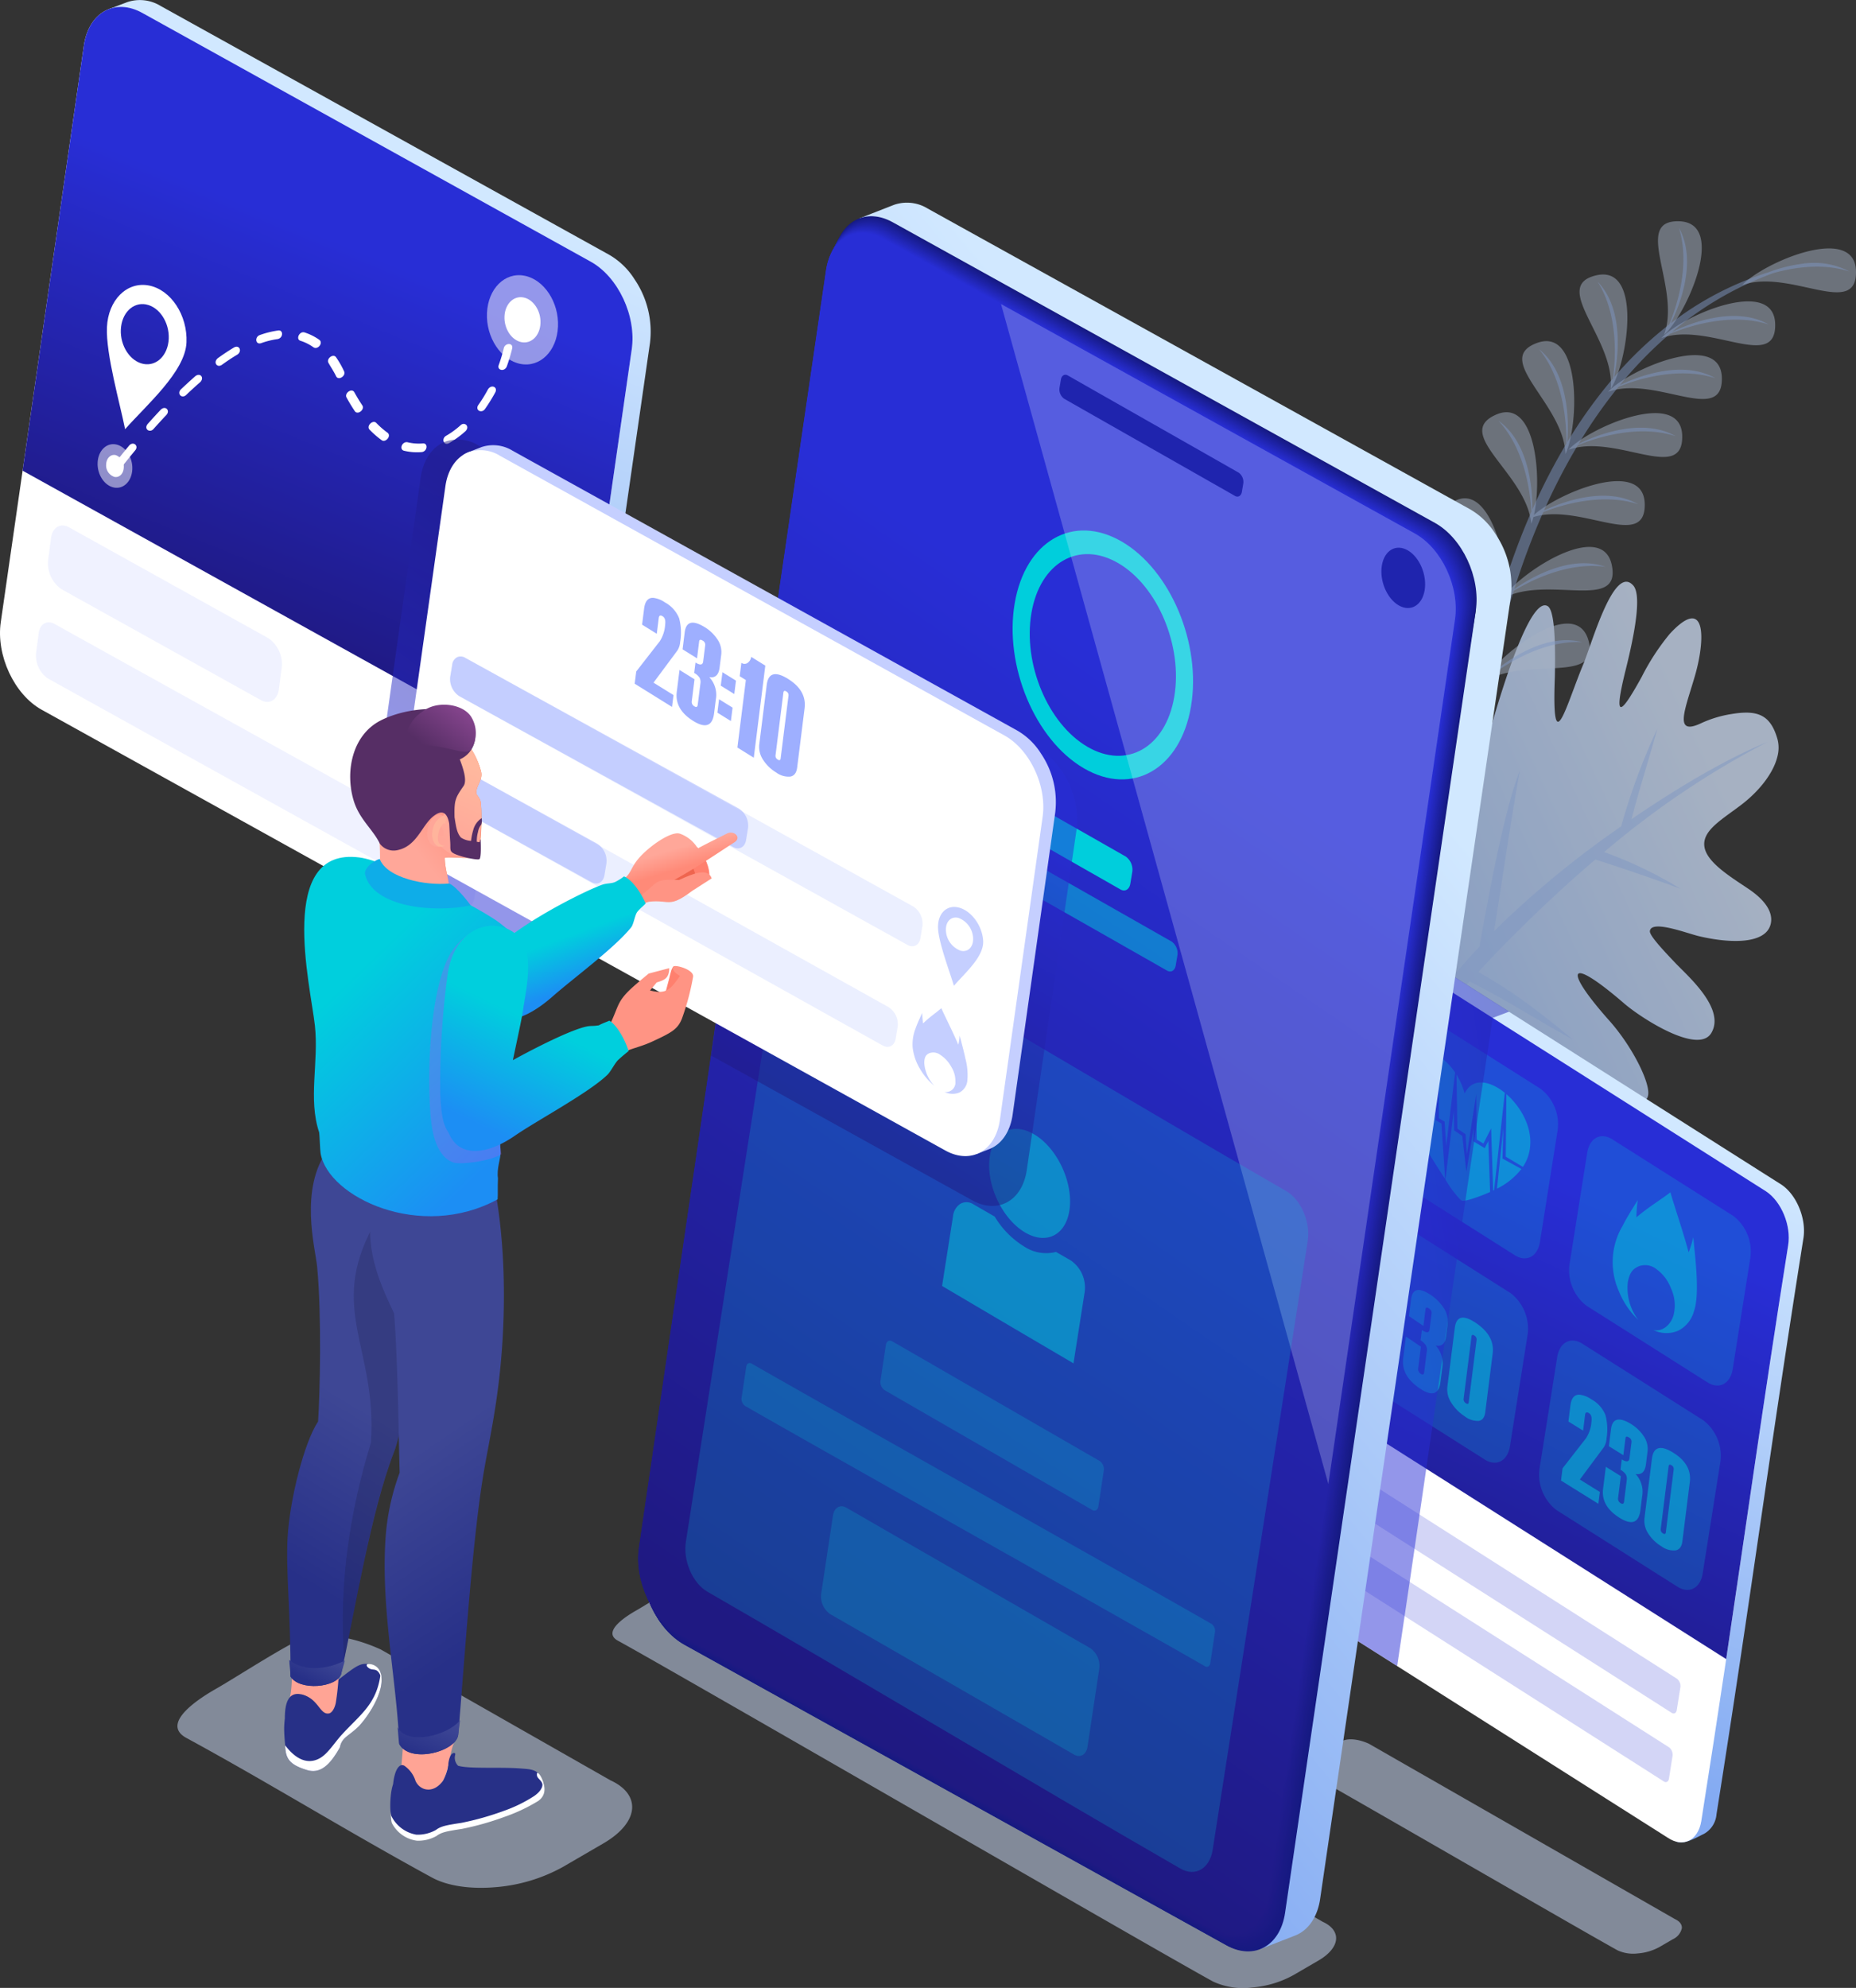 <svg xmlns="http://www.w3.org/2000/svg" xmlns:xlink="http://www.w3.org/1999/xlink" width="391.875" height="419.596" viewBox="0 0 391.875 419.596">
  <rect x="0" y="0" width="391.875" height="419.596" fill="#333333" stroke="none"/>
  <defs>
    <linearGradient id="linear-gradient" x1="-0.012" y1="0.855" x2="0.824" y2="0.345" gradientUnits="objectBoundingBox">
      <stop offset="0" stop-color="#a3c6ff"/>
      <stop offset="1" stop-color="#d7e7ff"/>
    </linearGradient>
    <linearGradient id="linear-gradient-2" x1="0.568" y1="0.164" x2="0.422" y2="0.877" gradientUnits="objectBoundingBox">
      <stop offset="0" stop-color="#d1e8ff"/>
      <stop offset="1" stop-color="#83aaf2"/>
    </linearGradient>
    <linearGradient id="linear-gradient-3" x1="0.558" y1="0.332" x2="0.334" y2="1.031" gradientUnits="objectBoundingBox">
      <stop offset="0" stop-color="#282ed6"/>
      <stop offset="1" stop-color="#1f1982"/>
    </linearGradient>
    <linearGradient id="linear-gradient-4" x1="0.53" y1="0.474" x2="1.74" y2="-0.121" xlink:href="#linear-gradient-3"/>
    <linearGradient id="linear-gradient-5" x1="0.502" y1="0.169" x2="0.361" y2="0.873" xlink:href="#linear-gradient-2"/>
    <linearGradient id="linear-gradient-6" x1="0.563" y1="0.329" x2="0.4" y2="0.828" xlink:href="#linear-gradient-3"/>
    <linearGradient id="linear-gradient-7" x1="0.499" y1="0.169" x2="0.181" y2="0.87" xlink:href="#linear-gradient-2"/>
    <linearGradient id="linear-gradient-8" x1="0.579" y1="0.257" x2="0.372" y2="0.894" gradientUnits="objectBoundingBox">
      <stop offset="0" stop-color="#161a83"/>
      <stop offset="1" stop-color="#151981"/>
    </linearGradient>
    <linearGradient id="linear-gradient-9" x1="0.579" y1="0.257" x2="0.372" y2="0.894" gradientUnits="objectBoundingBox">
      <stop offset="0" stop-color="#161a86"/>
      <stop offset="1" stop-color="#161981"/>
    </linearGradient>
    <linearGradient id="linear-gradient-10" x1="0.579" y1="0.257" x2="0.372" y2="0.894" gradientUnits="objectBoundingBox">
      <stop offset="0" stop-color="#171b88"/>
      <stop offset="1" stop-color="#161981"/>
    </linearGradient>
    <linearGradient id="linear-gradient-11" x1="0.579" y1="0.257" x2="0.372" y2="0.894" gradientUnits="objectBoundingBox">
      <stop offset="0" stop-color="#171b8a"/>
      <stop offset="1" stop-color="#161981"/>
    </linearGradient>
    <linearGradient id="linear-gradient-12" x1="0.579" y1="0.257" x2="0.372" y2="0.894" gradientUnits="objectBoundingBox">
      <stop offset="0" stop-color="#181c8d"/>
      <stop offset="1" stop-color="#161981"/>
    </linearGradient>
    <linearGradient id="linear-gradient-13" x1="0.579" y1="0.257" x2="0.372" y2="0.894" gradientUnits="objectBoundingBox">
      <stop offset="0" stop-color="#181d8f"/>
      <stop offset="1" stop-color="#171981"/>
    </linearGradient>
    <linearGradient id="linear-gradient-14" x1="0.579" y1="0.257" x2="0.372" y2="0.894" gradientUnits="objectBoundingBox">
      <stop offset="0" stop-color="#191d92"/>
      <stop offset="1" stop-color="#171981"/>
    </linearGradient>
    <linearGradient id="linear-gradient-15" x1="0.579" y1="0.257" x2="0.372" y2="0.894" gradientUnits="objectBoundingBox">
      <stop offset="0" stop-color="#191e94"/>
      <stop offset="1" stop-color="#171981"/>
    </linearGradient>
    <linearGradient id="linear-gradient-16" x1="0.579" y1="0.257" x2="0.372" y2="0.894" gradientUnits="objectBoundingBox">
      <stop offset="0" stop-color="#1a1e96"/>
      <stop offset="1" stop-color="#181981"/>
    </linearGradient>
    <linearGradient id="linear-gradient-17" x1="0.579" y1="0.257" x2="0.372" y2="0.894" gradientUnits="objectBoundingBox">
      <stop offset="0" stop-color="#1a1f99"/>
      <stop offset="1" stop-color="#181981"/>
    </linearGradient>
    <linearGradient id="linear-gradient-18" x1="0.579" y1="0.257" x2="0.372" y2="0.894" gradientUnits="objectBoundingBox">
      <stop offset="0" stop-color="#1b1f9b"/>
      <stop offset="1" stop-color="#181981"/>
    </linearGradient>
    <linearGradient id="linear-gradient-19" x1="0.579" y1="0.257" x2="0.372" y2="0.894" gradientUnits="objectBoundingBox">
      <stop offset="0" stop-color="#1b209d"/>
      <stop offset="1" stop-color="#181981"/>
    </linearGradient>
    <linearGradient id="linear-gradient-20" x1="0.579" y1="0.257" x2="0.372" y2="0.894" gradientUnits="objectBoundingBox">
      <stop offset="0" stop-color="#1c21a0"/>
      <stop offset="1" stop-color="#191981"/>
    </linearGradient>
    <linearGradient id="linear-gradient-21" x1="0.579" y1="0.257" x2="0.372" y2="0.894" gradientUnits="objectBoundingBox">
      <stop offset="0" stop-color="#1c21a2"/>
      <stop offset="1" stop-color="#191981"/>
    </linearGradient>
    <linearGradient id="linear-gradient-22" x1="0.579" y1="0.257" x2="0.372" y2="0.894" gradientUnits="objectBoundingBox">
      <stop offset="0" stop-color="#1d22a4"/>
      <stop offset="1" stop-color="#191981"/>
    </linearGradient>
    <linearGradient id="linear-gradient-23" x1="0.579" y1="0.257" x2="0.372" y2="0.894" gradientUnits="objectBoundingBox">
      <stop offset="0" stop-color="#1d22a7"/>
      <stop offset="1" stop-color="#191981"/>
    </linearGradient>
    <linearGradient id="linear-gradient-24" x1="0.579" y1="0.257" x2="0.372" y2="0.894" gradientUnits="objectBoundingBox">
      <stop offset="0" stop-color="#1e23a9"/>
      <stop offset="1" stop-color="#1a1981"/>
    </linearGradient>
    <linearGradient id="linear-gradient-25" x1="0.579" y1="0.257" x2="0.372" y2="0.894" gradientUnits="objectBoundingBox">
      <stop offset="0" stop-color="#1e23ab"/>
      <stop offset="1" stop-color="#1a1982"/>
    </linearGradient>
    <linearGradient id="linear-gradient-26" x1="0.579" y1="0.257" x2="0.372" y2="0.894" gradientUnits="objectBoundingBox">
      <stop offset="0" stop-color="#1f24ae"/>
      <stop offset="1" stop-color="#1a1982"/>
    </linearGradient>
    <linearGradient id="linear-gradient-27" x1="0.579" y1="0.257" x2="0.372" y2="0.894" gradientUnits="objectBoundingBox">
      <stop offset="0" stop-color="#2025b0"/>
      <stop offset="1" stop-color="#1b1982"/>
    </linearGradient>
    <linearGradient id="linear-gradient-28" x1="0.579" y1="0.257" x2="0.372" y2="0.894" gradientUnits="objectBoundingBox">
      <stop offset="0" stop-color="#2025b3"/>
      <stop offset="1" stop-color="#1b1982"/>
    </linearGradient>
    <linearGradient id="linear-gradient-29" x1="0.579" y1="0.257" x2="0.372" y2="0.894" gradientUnits="objectBoundingBox">
      <stop offset="0" stop-color="#2126b5"/>
      <stop offset="1" stop-color="#1b1982"/>
    </linearGradient>
    <linearGradient id="linear-gradient-30" x1="0.579" y1="0.257" x2="0.372" y2="0.894" gradientUnits="objectBoundingBox">
      <stop offset="0" stop-color="#2126b7"/>
      <stop offset="1" stop-color="#1b1982"/>
    </linearGradient>
    <linearGradient id="linear-gradient-31" x1="0.579" y1="0.257" x2="0.372" y2="0.894" gradientUnits="objectBoundingBox">
      <stop offset="0" stop-color="#2227ba"/>
      <stop offset="1" stop-color="#1c1982"/>
    </linearGradient>
    <linearGradient id="linear-gradient-32" x1="0.579" y1="0.257" x2="0.372" y2="0.894" gradientUnits="objectBoundingBox">
      <stop offset="0" stop-color="#2228bc"/>
      <stop offset="1" stop-color="#1c1982"/>
    </linearGradient>
    <linearGradient id="linear-gradient-33" x1="0.579" y1="0.257" x2="0.372" y2="0.894" gradientUnits="objectBoundingBox">
      <stop offset="0" stop-color="#2328be"/>
      <stop offset="1" stop-color="#1c1982"/>
    </linearGradient>
    <linearGradient id="linear-gradient-34" x1="0.579" y1="0.257" x2="0.372" y2="0.894" gradientUnits="objectBoundingBox">
      <stop offset="0" stop-color="#2329c1"/>
      <stop offset="1" stop-color="#1c1982"/>
    </linearGradient>
    <linearGradient id="linear-gradient-35" x1="0.579" y1="0.257" x2="0.372" y2="0.894" gradientUnits="objectBoundingBox">
      <stop offset="0" stop-color="#2429c3"/>
      <stop offset="1" stop-color="#1d1982"/>
    </linearGradient>
    <linearGradient id="linear-gradient-36" x1="0.579" y1="0.257" x2="0.372" y2="0.894" gradientUnits="objectBoundingBox">
      <stop offset="0" stop-color="#242ac5"/>
      <stop offset="1" stop-color="#1d1982"/>
    </linearGradient>
    <linearGradient id="linear-gradient-37" x1="0.579" y1="0.257" x2="0.372" y2="0.894" gradientUnits="objectBoundingBox">
      <stop offset="0" stop-color="#252ac8"/>
      <stop offset="1" stop-color="#1d1982"/>
    </linearGradient>
    <linearGradient id="linear-gradient-38" x1="0.579" y1="0.257" x2="0.372" y2="0.894" gradientUnits="objectBoundingBox">
      <stop offset="0" stop-color="#252bca"/>
      <stop offset="1" stop-color="#1e1982"/>
    </linearGradient>
    <linearGradient id="linear-gradient-39" x1="0.579" y1="0.257" x2="0.372" y2="0.894" gradientUnits="objectBoundingBox">
      <stop offset="0" stop-color="#262ccd"/>
      <stop offset="1" stop-color="#1e1982"/>
    </linearGradient>
    <linearGradient id="linear-gradient-40" x1="0.579" y1="0.257" x2="0.372" y2="0.894" gradientUnits="objectBoundingBox">
      <stop offset="0" stop-color="#262ccf"/>
      <stop offset="1" stop-color="#1e1982"/>
    </linearGradient>
    <linearGradient id="linear-gradient-41" x1="0.579" y1="0.257" x2="0.372" y2="0.894" gradientUnits="objectBoundingBox">
      <stop offset="0" stop-color="#272dd1"/>
      <stop offset="1" stop-color="#1e1982"/>
    </linearGradient>
    <linearGradient id="linear-gradient-42" x1="0.579" y1="0.257" x2="0.372" y2="0.894" gradientUnits="objectBoundingBox">
      <stop offset="0" stop-color="#272dd4"/>
      <stop offset="1" stop-color="#1f1982"/>
    </linearGradient>
    <linearGradient id="linear-gradient-43" x1="0.579" y1="0.257" x2="0.372" y2="0.894" xlink:href="#linear-gradient-3"/>
    <linearGradient id="linear-gradient-44" x1="0.419" y1="0.73" x2="0.62" y2="0.177" xlink:href="#linear-gradient-3"/>
    <linearGradient id="linear-gradient-45" x1="0.584" y1="0.28" x2="0.392" y2="0.87" xlink:href="#linear-gradient-3"/>
    <linearGradient id="linear-gradient-46" x1="0.539" y1="0.526" x2="0.416" y2="0.289" gradientUnits="objectBoundingBox">
      <stop offset="0" stop-color="#ff8a78"/>
      <stop offset="1" stop-color="#ffa799"/>
    </linearGradient>
    <linearGradient id="linear-gradient-47" x1="0.591" y1="0.724" x2="0.465" y2="0.426" gradientUnits="objectBoundingBox">
      <stop offset="0" stop-color="#1c8ef4"/>
      <stop offset="1" stop-color="#00cfdd"/>
    </linearGradient>
    <linearGradient id="linear-gradient-48" x1="0.494" y1="0.469" x2="0.435" y2="0.847" gradientUnits="objectBoundingBox">
      <stop offset="0" stop-color="#3e4795"/>
      <stop offset="1" stop-color="#273088"/>
    </linearGradient>
    <linearGradient id="linear-gradient-49" x1="0.79" y1="-0.029" x2="0.246" y2="0.595" xlink:href="#linear-gradient-48"/>
    <linearGradient id="linear-gradient-50" x1="0.551" y1="0.458" x2="0.616" y2="0.837" xlink:href="#linear-gradient-48"/>
    <linearGradient id="linear-gradient-51" x1="0.732" y1="-0.012" x2="0.228" y2="0.794" xlink:href="#linear-gradient-48"/>
    <linearGradient id="linear-gradient-52" x1="0.733" y1="0.863" x2="0.368" y2="0.283" xlink:href="#linear-gradient-47"/>
    <linearGradient id="linear-gradient-53" x1="0.68" y1="0.284" x2="0.367" y2="0.643" xlink:href="#linear-gradient-46"/>
    <linearGradient id="linear-gradient-54" x1="0.611" y1="0.315" x2="0.437" y2="0.79" gradientUnits="objectBoundingBox">
      <stop offset="0" stop-color="#ffb89e"/>
      <stop offset="1" stop-color="#ffa799"/>
    </linearGradient>
    <linearGradient id="linear-gradient-55" x1="0.988" y1="0.187" x2="0.331" y2="0.82" gradientUnits="objectBoundingBox">
      <stop offset="0" stop-color="#8a4791"/>
      <stop offset="1" stop-color="#562e65"/>
    </linearGradient>
    <linearGradient id="linear-gradient-56" x1="0.319" y1="0.914" x2="0.496" y2="0.442" xlink:href="#linear-gradient-47"/>
  </defs>
  <g id="Group_1126" data-name="Group 1126" transform="translate(-1469.354 -409.011)">
    <g id="Group_1125" data-name="Group 1125" transform="translate(1469.354 409.011)">
      <g id="Group_1095" data-name="Group 1095" transform="translate(286.551 46.702)" opacity="0.7">
        <g id="Group_1093" data-name="Group 1093" transform="translate(0 76.085)">
          <path id="Path_2983" data-name="Path 2983" d="M2460.224,866.762c-.97,4.279-8.371,4.22-15.2,2.6-2.478-.591-9.969-3.492-10.311-1.1-.192.846,2.52,3.778,5.429,6.828,2.6,2.725,10.585,9.608,7.532,14.723-2.771,4.642-14.853-3.178-18.4-6.242-12.157-10.483-12.788-7.207-3.107,3.659,3.884,4.36,7.171,10.273,8,13.731.421,1.763.344,3.324-1.675,3.427-2.307.117-6.745-1.556-13.323-3.889-15.04-5.339-26.879-14.222-44.491,3.329,2.7-22.391,6.064-40.308,9.657-60.874.8-4.583,1.719-9.393,2.728-13.85,1.426-6.287,3.039-11.871,4.783-15.12a13.472,13.472,0,0,1,1.346-2.1l.034-.04c2.6-3.154,4.281.124,3.695,8.424-.254,3.644-.572,7.116-.953,11.131-.533,5.621-.627,9.2.011,9.36.712.172,1.96-4.155,4.8-14.171,3.666-12.923,9-28.845,12.339-26.888,1.1.639,1.752,4.662,1.521,14.989-.7,18.406,2.487,5.64,6.1-2.935,1.962-4.949,6.493-20.959,10.477-16.379,1.659,1.912.413,8.985-.825,14.442-.283,1.246-.564,2.408-.811,3.4-.2.795-.37,1.52-.521,2.183-1.98,8.736.007,6.342,3.955-.825a48.562,48.562,0,0,1,5.883-9.008c7.029-7.608,7.515-.5,5.907,6.584-.172.759-.368,1.518-.583,2.258-.774,2.676-1.641,5.19-2.077,7.11-.7,3.081-.287,4.637,3.4,2.893a24.077,24.077,0,0,1,6.369-1.926c5.571-.93,8.245.163,9.721,5.238a7.125,7.125,0,0,1,.035,3.588c-.826,3.647-3.99,7.587-7.887,10.5-3.546,2.663-6.919,4.689-7.51,7.3a3.687,3.687,0,0,0-.056,1.334c.449,3.3,5.42,6.336,9.222,8.884C2459.456,862.015,2460.714,864.6,2460.224,866.762Z" transform="translate(-2372.903 -794.553)" fill-rule="evenodd" fill="url(#linear-gradient)"/>
          <path id="Path_2984" data-name="Path 2984" d="M2455.662,894.776a184.053,184.053,0,0,0-34.417,23.209,87.9,87.9,0,0,1,16.119,7.738c-5.947-2.194-12.1-4.28-17.978-6.169-6.187,5.277-12.184,10.9-18,16.739-2.194,2.2-4.444,4.563-6.719,7.016,7.567,4.151,14.028,9.308,19.909,14.2-7.513-4.067-14.323-8.548-21.744-12.212-8.147,8.9-16.514,18.789-23.733,26.864,5.7-10.561,16.108-23.835,25.825-34.211,1.7-9.609,5.285-29.214,8.551-37.191-1.364,6.925-3.893,24.116-5.472,33.976q.931-.948,1.844-1.852a202.79,202.79,0,0,1,25-20.326l.024-.091a135.592,135.592,0,0,1,7.611-20.536c-1.773,6.59-3.825,12.7-5.447,19.111C2437.11,904.139,2447.505,898.084,2455.662,894.776Z" transform="translate(-2369.103 -860.919)" fill="#a1c3ff" fill-rule="evenodd" opacity="0.5"/>
        </g>
        <g id="Group_1094" data-name="Group 1094" transform="translate(11.965)">
          <path id="Path_2985" data-name="Path 2985" d="M2447.69,591.649c4.507-4.837,23.807-13.025,24.018-2.935s-13.98-.628-24.018,2.935Zm-25.815,62.419a11.228,11.228,0,0,0,.071-1.456c8.936-5.113,24.318.843,21.582-8.541-2.63-9.021-17.124,1.559-21.606,7.775-.422-7.938-6.109-23.786-13.224-18.072-7.521,6.04,7.978,9.954,12.607,19.006-.074.124-.144.247-.207.365.1-.067.194-.129.292-.193a11.625,11.625,0,0,1,.484,1.115Zm4.105-17.6a11.872,11.872,0,0,0-.416-1.236c-.074.04-.149.078-.223.12.054-.083.112-.168.171-.253-3.834-9.4-18.88-14.665-10.865-20.01,7.57-5.048,11.831,11.131,11.577,19.1,4.961-5.792,20.432-15.144,22.261-5.894,1.9,9.6-12.948,2.273-22.3,6.622a11.285,11.285,0,0,1-.207,1.549Zm5.491-16.97a11.063,11.063,0,0,0,.454-1.417c10-3.033,23.706,7.151,23.5-2.766-.2-9.678-17.968-2.539-23.393,2.329,1.748-7.644.443-24.88-8.013-21.166-9.24,4.058,6.458,12.415,7.453,23.02Zm44.54-50.37c4.506-4.837,23.806-13.025,24.017-2.936s-13.98-.628-24.017,2.936ZM2459.5,579.638c4.892-4.447,13.312-23.647,3.226-23.98s.459,13.986-3.226,23.98Zm-11.258,11.425c3.586-5.554,6.8-26.271-3.036-24s4.033,13.4,3.036,24Zm-9.557,13.717c-.339-10.646-15.49-19.955-6.019-23.436s8.881,17.476,6.019,23.436Zm.636-.89c10.038-3.564,24.228,7.153,24.017-2.936s-19.51-1.9-24.017,2.936Zm19.629-23.583c10.038-3.563,24.229,7.154,24.017-2.935S2463.459,575.469,2458.953,580.307Z" transform="translate(-2406.672 -555.652)" fill="#d6e6ff" fill-rule="evenodd" opacity="0.5"/>
          <path id="Path_2986" data-name="Path 2986" d="M2428.557,647.274c.863-3.664,1.851-7.327,2.968-10.96-1.029-4.13-3.776-12.383-10.046-17.11,6.731,3.169,9.341,11.909,10.206,16.592a152.227,152.227,0,0,1,5.915-15.906c-.219-3.985-1.344-13.164-6.964-19.19,6.348,4.477,7.218,14.157,7.174,18.714a126.658,126.658,0,0,1,7.16-13.862c.064-3.757-.352-13.388-5.762-19.958,6.291,5.046,6.343,15.326,5.965,19.621a101.372,101.372,0,0,1,9.637-13.427c.534-3.781,1.28-13.3-3.23-20.436,5.582,5.766,4.386,15.9,3.475,20.152a80.408,80.408,0,0,1,11.637-11.114c1.512-3.627,4.541-12.479,2.053-20.415,3.841,6.872.3,16.133-1.7,20.141a66.316,66.316,0,0,1,20.64-10.763,31.362,31.362,0,0,1,7.137-1.785q.507-.1,1.018-.187l-.546.136a15.744,15.744,0,0,1,9.464,1.694c-5.59-1.827-11.671-.9-16.043.318a70.383,70.383,0,0,0-21.388,12.42c3.908-1.926,13.425-5.554,20.374-1.559-8.247-2.695-17.565.6-20.882,1.989a85.437,85.437,0,0,0-10.545,10.81c4.03-1.948,13.336-5.381,20.164-1.456-7.914-2.587-16.814.346-20.451,1.812a105.387,105.387,0,0,0-8.427,12.056c3.817-1.906,13.479-5.671,20.512-1.628-8.084-2.642-17.2.474-20.679,1.9a129.609,129.609,0,0,0-7.14,13.789c4.16-1.964,13.218-5.173,19.9-1.331-7.632-2.495-16.181.144-20.042,1.65a154.294,154.294,0,0,0-6.105,16.242c3.814-2.671,12.074-7.27,19.243-4.674-7.879-1.123-15.77,2.875-19.358,5.043-1.208,3.879-2.2,7.568-2.994,10.951-.48,2.036-.932,4.134-1.356,6.279,3.549-2.992,11.394-8.339,18.784-6.381-7.963-.423-15.484,4.276-18.856,6.748-1.077,5.512-1.96,11.344-2.609,17.332l-2.818,6.35a209.505,209.505,0,0,1,3.1-23.913c-1.393-4.028-4.857-11.993-11.514-16.142,6.964,2.554,10.337,10.986,11.621,15.584C2427.685,651.157,2428.126,649.1,2428.557,647.274Z" transform="translate(-2412.776 -558.598)" fill="#a1c3ff" fill-rule="evenodd" opacity="0.5"/>
        </g>
      </g>
      <path id="Path_2987" data-name="Path 2987" d="M2025.36,1527.376l-123.576-70.8c-3.248-1.484-7.9-2.665-11.206-.944-3.016,1.569-7.983,4.781-10.178,6.033-1.668.951-7.459,4.421-3.852,6.382,10.609,5.769,114.894,66.085,125.667,71.946a15.106,15.106,0,0,0,8.147,1.249,21.573,21.573,0,0,0,8.825-2.628l5.283-3.075c2.337-1.361,3.576-2.97,3.7-4.458C2028.288,1529.633,2027.354,1528.287,2025.36,1527.376Z" transform="translate(-1746.073 -1121.727)" fill="#d2e3ff" fill-rule="evenodd" opacity="0.5" style="mix-blend-mode: multiply;isolation: isolate"/>
      <path id="Path_2988" data-name="Path 2988" d="M2412,1599.706l-64.6-37.006c-1.7-.776-4.128-1.393-5.857-.493-1.577.82-4.173,2.5-5.321,3.154-.872.5-3.9,2.311-2.014,3.336,5.545,3.015,60.057,34.544,65.688,37.607a7.9,7.9,0,0,0,4.259.653,11.264,11.264,0,0,0,4.612-1.374l2.762-1.607a3.363,3.363,0,0,0,1.933-2.33C2413.531,1600.885,2413.042,1600.181,2412,1599.706Z" transform="translate(-2058.36 -1194.634)" fill="#d2e3ff" fill-rule="evenodd" opacity="0.5" style="mix-blend-mode: multiply;isolation: isolate"/>
      <g id="Group_1115" data-name="Group 1115" transform="translate(0)">
        <g id="Group_1098" data-name="Group 1098" transform="translate(271.971 201.187)">
          <g id="Group_1097" data-name="Group 1097">
            <path id="Path_2989" data-name="Path 2989" d="M2351.758,1045.232c.234-1.439-1.96-1.535-1.219-2.3a22.827,22.827,0,0,1,4.4-2.06,4.652,4.652,0,0,1,3.895.814c21.76,13.778,53.74,34.106,75.5,47.886,3.235,2.153,5.32,7.243,4.653,11.356-7.306,46.087-11.034,75.428-18.344,121.541a5.225,5.225,0,0,1-2.7,4.178c-1.254.566-4.389,2.537-5.948,1.5-21.733-13.762-52.094-36.208-73.829-49.971-3.231-2.151-5.308-7.225-4.641-11.328C2340.815,1120.853,2344.447,1091.345,2351.758,1045.232Z" transform="translate(-2330.19 -1040.721)" fill-rule="evenodd" fill="url(#linear-gradient-2)"/>
            <path id="Path_2990" data-name="Path 2990" d="M2341.679,1049.772c.668-4.112,3.835-5.706,7.073-3.55,21.761,13.779,53.74,34.106,75.5,47.886,3.235,2.154,5.32,7.243,4.653,11.356-7.306,46.087-11.034,75.427-18.344,121.541-.666,4.1-3.83,5.69-7.057,3.541-21.733-13.762-53.685-34.071-75.42-47.833-3.231-2.151-5.307-7.226-4.641-11.328C2330.737,1125.393,2334.368,1095.886,2341.679,1049.772Z" transform="translate(-2323.321 -1043.815)" fill="#fff" fill-rule="evenodd"/>
            <path id="Path_2991" data-name="Path 2991" d="M2353.045,1049.772c.668-4.113,3.834-5.706,7.073-3.55,21.76,13.779,53.74,34.106,75.5,47.886,3.235,2.154,5.32,7.243,4.653,11.356-5.344,33.706-8.774,58.456-13.09,87.36-28.072-17.8-60.7-38.526-87.185-55.314C2344.3,1108.492,2347.682,1083.6,2353.045,1049.772Z" transform="translate(-2334.687 -1043.815)" fill-rule="evenodd" fill="url(#linear-gradient-3)"/>
            <path id="Path_2992" data-name="Path 2992" d="M2385.623,1081.205c.512-3.152,2.939-4.374,5.422-2.721l25.466,16.125a9.46,9.46,0,0,1,3.566,8.7l-3.742,23.612c-.512,3.152-2.943,4.372-5.423,2.721l-25.465-16.124a9.455,9.455,0,0,1-3.567-8.7Z" transform="translate(-2363.165 -1065.956)" fill="#00cedc" fill-rule="evenodd" opacity="0.2"/>
            <path id="Path_2993" data-name="Path 2993" d="M2365.727,1216.638c.512-3.152,2.939-4.374,5.422-2.721l25.466,16.124a9.461,9.461,0,0,1,3.567,8.7l-3.743,23.612c-.512,3.152-2.942,4.372-5.422,2.721l-25.465-16.124a9.455,9.455,0,0,1-3.566-8.7Z" transform="translate(-2349.606 -1158.256)" fill="#00cedc" fill-rule="evenodd" opacity="0.2"/>
            <path id="Path_2994" data-name="Path 2994" d="M2513.415,1165.509c.511-3.152,2.939-4.373,5.421-2.721l25.466,16.125a9.46,9.46,0,0,1,3.566,8.7l-3.743,23.612c-.512,3.152-2.942,4.371-5.422,2.72l-25.465-16.124a9.454,9.454,0,0,1-3.567-8.7Z" transform="translate(-2450.257 -1123.41)" fill="#00cedc" fill-rule="evenodd" opacity="0.2"/>
            <path id="Path_2995" data-name="Path 2995" d="M2493.52,1300.941c.512-3.152,2.939-4.374,5.421-2.721l25.466,16.124a9.462,9.462,0,0,1,3.566,8.7l-3.743,23.612c-.512,3.152-2.943,4.372-5.422,2.721l-25.465-16.124a9.457,9.457,0,0,1-3.567-8.7Z" transform="translate(-2436.698 -1215.71)" fill="#00cedc" fill-rule="evenodd" opacity="0.2"/>
            <g id="Group_1096" data-name="Group 1096" transform="translate(5.332 106.308)">
              <path id="Path_2996" data-name="Path 2996" d="M2346.039,1375.218c.1-.645.6-.887,1.114-.539l73.207,46.683a1.978,1.978,0,0,1,.733,1.8l-.769,4.836c-.105.646-.6.886-1.113.538L2346,1381.855a1.978,1.978,0,0,1-.732-1.8Z" transform="translate(-2343.599 -1374.52)" fill="#272dd2" fill-rule="evenodd" opacity="0.2"/>
              <path id="Path_2997" data-name="Path 2997" d="M2340.851,1420.7c.1-.645.6-.887,1.114-.539l73.207,46.683a1.978,1.978,0,0,1,.733,1.8l-.769,4.836c-.106.646-.6.887-1.114.538l-73.207-46.683a1.98,1.98,0,0,1-.733-1.8Z" transform="translate(-2340.063 -1405.516)" fill="#272dd2" fill-rule="evenodd" opacity="0.2"/>
            </g>
            <path id="Path_2998" data-name="Path 2998" d="M2550.7,1199.231c.448,1.559,1.094,3.55,1.788,5.736s1.434,4.577,2.067,6.933a23.151,23.151,0,0,0,.98-3.177c.2,2.136.555,5.144.7,8.067s.077,5.784-.573,7.589a6.474,6.474,0,0,1-3.343,4.075,6.309,6.309,0,0,1-5.2-.149c2.063.454,3.942-1.385,4.341-3.557a8.475,8.475,0,0,0-.64-5.253,8.9,8.9,0,0,0-3.111-4.083,3.8,3.8,0,0,0-3.773-.532c-1.084.508-1.822,1.167-2.227,3.337a11.163,11.163,0,0,0,2.212,7.946,17.175,17.175,0,0,1-4.107-6.086,15.039,15.039,0,0,1,.79-13.758c1.075-2.106,2.345-4.026,3.2-5.449a30.754,30.754,0,0,0-.281,3.641c1.267-1.084,2.631-2.064,3.892-2.942S2549.839,1199.91,2550.7,1199.231Z" transform="translate(-2469.986 -1148.749)" fill="#00cedc" fill-rule="evenodd" opacity="0.5"/>
            <path id="Path_2999" data-name="Path 2999" d="M2526.384,1362.376q-.073.582-.6.258a.9.9,0,0,1-.482-.927l1.657-13.216c.049-.389.257-.47.627-.24a.874.874,0,0,1,.45.909l-1.657,13.215Zm-12.537-19.713a11.788,11.788,0,0,0-.216-5,6.6,6.6,0,0,0-3.022-3.36,5.391,5.391,0,0,0-2.447-.951h-.172q-1.477.06-1.756,2.278l-.424,3.383,3.1,1.925.417-3.327c.068-.542.342-.661.821-.363q.7.432.532,1.733a7.38,7.38,0,0,1-1.126,3.524l-4.98,6.392-.323,2.581,7.881,4.9.313-2.5-4.221-2.622,5.032-6.769a3.868,3.868,0,0,0,.594-1.82Zm6.14,7.425a5.467,5.467,0,0,1,1.386,4.741l-.361,2.884q-.507,4.047-4.4,1.626-3.946-2.451-3.483-6.134l.581-4.632,3.167,1.968-.576,4.6a1.059,1.059,0,0,0,.538,1.108q.627.389.718-.327l.562-4.484a1.925,1.925,0,0,0-.182-1.24,3.333,3.333,0,0,0-1.133-1l.275-2.192q1.479.919,1.623-.219l.432-3.443a.975.975,0,0,0-.555-.972c-.435-.271-.676-.21-.724.177l-.448,3.572-3.054-1.9.451-3.6q.431-3.436,4.29-1.042a8.583,8.583,0,0,1,2.59,2.5,4.7,4.7,0,0,1,.823,3.329l-.335,2.668q-.293,2.334-2.186,2.015Zm7.961-4.488q-4.035-2.506-4.508,1.27l-1.567,12.5a4.9,4.9,0,0,0,.781,3.273,8.486,8.486,0,0,0,2.794,2.714,4.354,4.354,0,0,0,2.982.86q1.232-.229,1.441-1.908l1.566-12.5Q2531.907,1348.06,2527.947,1345.6Z" transform="translate(-2446.626 -1240.153)" fill="#00cedc" fill-rule="evenodd" opacity="0.5"/>
            <path id="Path_3000" data-name="Path 3000" d="M2403.944,1105.106a12.555,12.555,0,0,1,4.3,4l-1.885,15.526-.337-5.16-1.208-.693v-7.053l-1.627,7.114-.421-2.16-.552.389-.742-4.313-.519,7.147-.36-3.441-3.444-1.823a16.8,16.8,0,0,1-.954-5.688c.109-4.957,4.007-5.872,7.744-3.842Zm4.582,4.424a14.537,14.537,0,0,1,1.729,4.006c1.29-2.762,3.969-2.847,6.63-1.4a12.016,12.016,0,0,1,1.846,1.251l-2.256,20.547-.2.1-.427-13.122-1.626,3.193-1.421-.849-.1-9.547-1.974,12.7-.289-4.29-1.719-1.163-.188-11.421Zm10.543,4.141c2.866,2.487,5.216,6.512,5.048,10.444a9.08,9.08,0,0,1-1.563,4.913l-3.617-2.156.132-13.2Zm3.171,15.8-4-2.207.176-6.387-1.335,12.75a14.834,14.834,0,0,0,5.158-4.156Zm-6.609,4.851-.376-10.738-.755,1.483-2.391-1.429.039-2.742-1.531,9.172-.846-7.573-1.736-1.174-.07-4.192L2406.2,1131.7a22.946,22.946,0,0,0,3.207,4.3,1.04,1.04,0,0,1,.106.06l.131.067c.6.3,3.551-.754,5.7-1.671l.286-.123Zm-9.5-2.731-.766-11.712-1.234-.709v-1.362l-.993,4.341-.838-4.3-.53.373-.41,5.649q1.17,2.08,2.648,4.415c.669,1.055,1.408,2.214,2.124,3.306Zm-5.607-9.247-.572-5.474-2.548-1.484A49.555,49.555,0,0,0,2400.523,1122.346Z" transform="translate(-2372.983 -1083.914)" fill="#00cedc" fill-rule="evenodd" opacity="0.5"/>
            <path id="Path_3001" data-name="Path 3001" d="M2401.3,1278.15c-.048.385-.248.459-.6.224a.957.957,0,0,1-.481-.956l1.656-13.119c.05-.386.258-.455.628-.2a.928.928,0,0,1,.45.935l-1.657,13.119Zm-6.99-11.971q1.893.426,2.186-1.888l.335-2.65a4.885,4.885,0,0,0-.822-3.376,9.366,9.366,0,0,0-2.59-2.653q-3.857-2.62-4.29.792l-.451,3.577,3.053,2.075.448-3.546c.049-.384.289-.431.725-.135a1.04,1.04,0,0,1,.555,1l-.432,3.418q-.144,1.131-1.623.125l-.275,2.176a3.622,3.622,0,0,1,1.132,1.07,1.975,1.975,0,0,1,.183,1.251l-.562,4.452c-.059.473-.3.569-.717.286a1.123,1.123,0,0,1-.538-1.139l.576-4.566-3.167-2.152-.58,4.6q-.462,3.658,3.483,6.336,3.889,2.643,4.4-1.37l.362-2.863a5.714,5.714,0,0,0-1.387-4.822Zm-10.33-14.949a1.691,1.691,0,0,0,.708-1.2l2.985,2.028-2.436,19.293-3.458-2.349,1.785-14.138-1.3-.885.355-2.811a1.1,1.1,0,0,0,1.363.062Zm18.883,10.234q-4.035-2.74-4.508,1.008l-1.567,12.407a5.09,5.09,0,0,0,.781,3.318,9.245,9.245,0,0,0,2.793,2.876,4.554,4.554,0,0,0,2.982,1.033q1.233-.157,1.441-1.824l1.566-12.407Q2406.819,1264.155,2402.86,1261.464Z" transform="translate(-2363.16 -1183.371)" fill="#00cedc" fill-rule="evenodd" opacity="0.5"/>
          </g>
          <path id="Path_3002" data-name="Path 3002" d="M2341.679,1047.512c.668-4.113,7.385-6.988,10.624-4.832,5.377,3.4,11.379,7.209,17.7,11.217l-3.491,1.319c-7.43,48.889-13.088,89.54-20.164,136.808-6.523-4.138-12.721-8.068-18.257-11.572-3.231-2.151-5.307-7.226-4.641-11.328C2330.737,1123.132,2334.368,1093.625,2341.679,1047.512Z" transform="translate(-2323.321 -1041.554)" fill-rule="evenodd" opacity="0.5" fill="url(#linear-gradient-4)" style="mix-blend-mode: multiply;isolation: isolate"/>
        </g>
        <g id="Group_1103" data-name="Group 1103">
          <path id="Path_3003" data-name="Path 3003" d="M1629.06,612.112l3.836-1.458c3.13-1.232,4.774-4.493,5.233-7.661l17.546-121.7a.2.2,0,0,0,0-.031,19.634,19.634,0,0,0-3.276-13.3,15.475,15.475,0,0,0-5.378-5.187l-94.673-52.5a8.367,8.367,0,0,0-7.117-.795l-3.881,1.482C1541.362,410.982,1596.305,525.834,1629.06,612.112Z" transform="translate(-1518.423 -409.011)" fill-rule="evenodd" fill="url(#linear-gradient-5)"/>
          <path id="Path_3004" data-name="Path 3004" d="M1594.089,467.369l-94.67-52.5c-5.8-3.216-11.329-.129-12.354,6.872l-17.546,121.7c-1.025,7,2.833,15.291,8.636,18.506l94.672,52.5c5.8,3.217,11.342.135,12.367-6.863l17.545-121.7C1603.766,478.884,1599.892,470.586,1594.089,467.369Z" transform="translate(-1469.354 -412.136)" fill="#fff" fill-rule="evenodd"/>
          <path id="Path_3005" data-name="Path 3005" d="M1604.3,467.37l-94.67-52.5c-5.8-3.216-11.329-.129-12.354,6.872l-12.938,89.745,115.674,64.147,12.939-89.752C1613.978,478.883,1610.1,470.586,1604.3,467.37Z" transform="translate(-1479.566 -412.136)" fill-rule="evenodd" fill="url(#linear-gradient-6)"/>
          <g id="Group_1099" data-name="Group 1099" transform="translate(7.588 110.918)">
            <path id="Path_3006" data-name="Path 3006" d="M1501.788,759.954c.307-2.319,2.057-3.317,3.909-2.225l42.01,23.36a6.669,6.669,0,0,1,2.795,6.181l-.6,4.588c-.308,2.319-2.06,3.316-3.91,2.225l-42.009-23.361a6.66,6.66,0,0,1-2.795-6.18Z" transform="translate(-1498.607 -757.286)" fill="#c5cfff" fill-rule="evenodd" opacity="0.25"/>
            <path id="Path_3007" data-name="Path 3007" d="M1493.747,823.814c.27-2.043,1.812-2.922,3.443-1.96,23.818,13.244,62.863,34.857,86.68,48.1a5.875,5.875,0,0,1,2.463,5.446l-.526,4.042c-.271,2.043-1.815,2.922-3.444,1.96-23.818-13.244-62.863-34.857-86.68-48.1a5.867,5.867,0,0,1-2.463-5.444Z" transform="translate(-1493.179 -801.024)" fill="#c5cfff" fill-rule="evenodd" opacity="0.25"/>
          </g>
          <g id="Group_1102" data-name="Group 1102" transform="translate(20.604 58.082)">
            <g id="Group_1100" data-name="Group 1100" transform="translate(82.205)">
              <path id="Path_3008" data-name="Path 3008" d="M1800.084,591.5c4.14.793,7.313,5.6,7.088,10.746s-3.766,8.668-7.906,7.875-7.314-5.6-7.088-10.746S1795.943,590.7,1800.084,591.5Z" transform="translate(-1792.166 -591.385)" fill="#fff" fill-rule="evenodd" opacity="0.5"/>
              <path id="Path_3009" data-name="Path 3009" d="M1807.805,606.031c2.1.4,3.707,2.841,3.593,5.447s-1.908,4.393-4.007,3.991-3.707-2.841-3.593-5.447S1805.707,605.629,1807.805,606.031Z" transform="translate(-1800.09 -601.328)" fill="#fff" fill-rule="evenodd"/>
            </g>
            <path id="Path_3010" data-name="Path 3010" d="M1544.056,628.3c-1.047-5.3-4.08-15.856-3.832-21.512.252-5.76,4.217-9.708,8.855-8.82s8.192,6.277,7.939,12.036c-.27,6.156-8.425,13.161-12.962,18.3Zm4.434-26.334c-2.793-.535-5.18,1.843-5.332,5.31s1.988,6.713,4.78,7.248,5.18-1.843,5.332-5.31S1551.281,602.505,1548.49,601.97Z" transform="translate(-1538.248 -595.789)" fill="#fff" fill-rule="evenodd"/>
            <path id="Path_3011" data-name="Path 3011" d="M1546.351,655.473c-.8.941.415,2.027,1.329.947.831-1.039,1.667-2.068,2.515-3.1.834-.985-.424-2.019-1.3-.984q-1.286,1.559-2.544,3.133Zm83.441-23.65c.278-1.277-1.519-1.212-1.767-.073a34.075,34.075,0,0,1-1.061,3.547c-.434,1.111,1.212,1.54,1.706.275a36.956,36.956,0,0,0,1.122-3.749Zm-3.561,9.246c.579-1.14-.871-1.747-1.562-.595a31.113,31.113,0,0,1-2.011,3.252c-.771,1.118.687,1.889,1.41.841a34.028,34.028,0,0,0,2.164-3.5Zm-6.315,8.222c1.048-1.013-.175-2.088-1.034-1.259a17.975,17.975,0,0,1-3.013,2.2c-1.1.605-.546,2.2.628,1.55a20.438,20.438,0,0,0,3.419-2.495Zm-9.238,4.393c1.212-.1,1.423-1.924.253-1.827a9.932,9.932,0,0,1-3.22-.249c-1.135-.227-1.844,1.466-.785,1.784a11.65,11.65,0,0,0,3.752.293Zm-8.458-2.522c.8.625,2.15-.864,1.258-1.562a17.667,17.667,0,0,1-2.361-2.057c-.72-.769-2.181.612-1.436,1.407a19.487,19.487,0,0,0,2.539,2.212Zm-5.66-6.124c.625.913,2.179-.353,1.585-1.22-.6-.9-1.148-1.813-1.674-2.76-.542-.967-2.164.193-1.644,1.12.536.98,1.118,1.936,1.732,2.859Zm-3.937-7.353c.483.988,2.151-.087,1.674-1.062a19.07,19.07,0,0,0-1.687-2.953c-.6-.875-2.182.346-1.564,1.251.535.953,1.085,1.739,1.577,2.765Zm-4.774-6.111c.894.579,2.1-.9,1.236-1.578a11.506,11.506,0,0,0-3.139-1.569c-1.08-.323-1.9,1.45-.849,1.765a9.925,9.925,0,0,1,2.753,1.382Zm-7.618-1.738c1.288-.222,1.258-2.008.142-1.817a19.418,19.418,0,0,0-3.842.954c-1.163.4-.947,2.135.269,1.715a17.346,17.346,0,0,1,3.431-.853Zm-8.494,3.291c1.1-.7.484-2.161-.67-1.526-1.161.687-2.3,1.454-3.4,2.248-1.069.842-.213,2.146.847,1.41,1.032-.752,2.139-1.489,3.225-2.133Zm-7.831,5.81c.964-.932.03-2.1-1.02-1.27-1.031.9-2.01,1.815-3.009,2.749-.96.927.16,2.107,1.107,1.192s1.936-1.812,2.922-2.67Zm-7.123,6.909c.858-.924-.187-2.077-1.2-1.1-.927.985-1.835,1.981-2.737,2.989-.906,1.07.437,2,1.241,1.052C1554.975,647.793,1555.869,646.814,1556.782,645.845Z" transform="translate(-1542.257 -616.342)" fill="#fff" fill-rule="evenodd"/>
            <g id="Group_1101" data-name="Group 1101" transform="translate(0 35.67)">
              <path id="Path_3012" data-name="Path 3012" d="M1537.919,703.44c2.024.387,3.575,2.74,3.465,5.253s-1.84,4.237-3.864,3.849-3.575-2.74-3.464-5.253S1535.9,703.052,1537.919,703.44Z" transform="translate(-1534.05 -703.386)" fill="#fff" fill-rule="evenodd" opacity="0.5"/>
              <path id="Path_3013" data-name="Path 3013" d="M1541.693,710.545a2.538,2.538,0,0,1,1.756,2.663c-.056,1.274-.933,2.147-1.958,1.951a2.538,2.538,0,0,1-1.756-2.662C1539.791,711.222,1540.668,710.348,1541.693,710.545Z" transform="translate(-1537.922 -708.246)" fill="#fff" fill-rule="evenodd"/>
            </g>
          </g>
        </g>
        <g id="Group_1108" data-name="Group 1108" transform="translate(134.736 42.765)">
          <path id="Path_3014" data-name="Path 3014" d="M2169.095,629.4l-45.5,282.538,7.391-2.885c3.131-1.233,4.774-4.493,5.233-7.662l40.27-274.878a.236.236,0,0,0,0-.031,19.635,19.635,0,0,0-3.276-13.3,15.471,15.471,0,0,0-5.379-5.187l-114.452-63.441a8.364,8.364,0,0,0-7.118-.795l-7.392,2.888C2040.111,546.167,2170.074,622.724,2169.095,629.4Z" transform="translate(-1992.23 -543.29)" fill-rule="evenodd" fill="url(#linear-gradient-7)"/>
          <g id="Group_1104" data-name="Group 1104" transform="translate(0 2.881)">
            <path id="Path_3015" data-name="Path 3015" d="M2062.719,617.05,1948.27,553.609c-5.8-3.216-11.329-.128-12.354,6.872l-40.27,274.878c-1.025,7,2.833,15.291,8.635,18.506l114.451,63.441c5.8,3.216,11.342.135,12.367-6.863l40.269-274.88C2072.4,628.564,2068.522,620.266,2062.719,617.05Z" transform="translate(-1894.505 -552.336)" fill="#151981" fill-rule="evenodd"/>
            <path id="Path_3016" data-name="Path 3016" d="M2062.544,617.32l-114.387-63.407c-5.8-3.214-11.323-.128-12.347,6.868l-40.248,274.73c-1.024,7,2.831,15.282,8.631,18.5l114.389,63.406c5.8,3.215,11.336.135,12.36-6.859l40.247-274.732C2072.215,628.828,2068.343,620.535,2062.544,617.32Z" transform="translate(-1894.446 -552.544)" fill-rule="evenodd" fill="url(#linear-gradient-8)"/>
            <path id="Path_3017" data-name="Path 3017" d="M2062.368,617.591l-114.325-63.372c-5.8-3.212-11.317-.129-12.341,6.864l-40.226,274.581c-1.024,6.993,2.83,15.274,8.626,18.486l114.327,63.372c5.8,3.213,11.329.135,12.354-6.856l40.226-274.583C2072.035,629.093,2068.165,620.8,2062.368,617.591Z" transform="translate(-1894.389 -552.752)" fill-rule="evenodd" fill="url(#linear-gradient-9)"/>
            <path id="Path_3018" data-name="Path 3018" d="M2062.193,617.861l-114.263-63.338c-5.793-3.211-11.31-.128-12.334,6.86l-40.2,274.433c-1.023,6.989,2.828,15.266,8.622,18.476l114.265,63.338c5.794,3.211,11.324.135,12.347-6.852l40.2-274.435C2071.854,629.357,2067.986,621.072,2062.193,617.861Z" transform="translate(-1894.33 -552.96)" fill-rule="evenodd" fill="url(#linear-gradient-10)"/>
            <path id="Path_3019" data-name="Path 3019" d="M2062.017,618.132l-114.2-63.3c-5.791-3.209-11.3-.128-12.328,6.857L1895.306,835.97c-1.023,6.985,2.826,15.257,8.617,18.466l114.2,63.3c5.791,3.209,11.317.135,12.34-6.848L2070.648,636.6C2071.673,629.621,2067.807,621.341,2062.017,618.132Z" transform="translate(-1894.272 -553.168)" fill-rule="evenodd" fill="url(#linear-gradient-11)"/>
            <path id="Path_3020" data-name="Path 3020" d="M2061.841,618.4l-114.14-63.27c-5.787-3.207-11.3-.128-12.321,6.853L1895.22,836.122c-1.022,6.982,2.825,15.249,8.612,18.456l114.142,63.27c5.787,3.207,11.311.135,12.333-6.845l40.161-274.138C2071.492,629.885,2067.629,621.609,2061.841,618.4Z" transform="translate(-1894.214 -553.376)" fill-rule="evenodd" fill="url(#linear-gradient-12)"/>
            <path id="Path_3021" data-name="Path 3021" d="M2061.666,618.672l-114.078-63.235c-5.784-3.205-11.292-.128-12.314,6.85l-40.139,273.988c-1.022,6.978,2.824,15.241,8.607,18.446l114.08,63.235c5.784,3.206,11.305.135,12.327-6.841l40.139-273.99C2071.312,630.149,2067.45,621.878,2061.666,618.672Z" transform="translate(-1894.156 -553.584)" fill-rule="evenodd" fill="url(#linear-gradient-13)"/>
            <path id="Path_3022" data-name="Path 3022" d="M2061.491,618.943l-114.016-63.2c-5.781-3.2-11.287-.128-12.308,6.846l-40.118,273.84c-1.021,6.974,2.822,15.233,8.6,18.436l114.018,63.2c5.781,3.2,11.3.135,12.321-6.837l40.117-273.842C2071.131,630.413,2067.271,622.147,2061.491,618.943Z" transform="translate(-1894.098 -553.792)" fill-rule="evenodd" fill="url(#linear-gradient-14)"/>
            <path id="Path_3023" data-name="Path 3023" d="M2061.315,619.213l-113.954-63.167c-5.778-3.2-11.28-.128-12.3,6.842l-40.1,273.691c-1.021,6.97,2.821,15.225,8.6,18.426l113.956,63.167c5.778,3.2,11.293.135,12.314-6.833l40.1-273.694C2070.95,630.677,2067.093,622.415,2061.315,619.213Z" transform="translate(-1894.04 -554)" fill-rule="evenodd" fill="url(#linear-gradient-15)"/>
            <path id="Path_3024" data-name="Path 3024" d="M2061.14,619.483l-113.893-63.132c-5.775-3.2-11.274-.128-12.294,6.838l-40.074,273.543c-1.02,6.966,2.819,15.216,8.594,18.416l113.895,63.133c5.775,3.2,11.287.135,12.307-6.83l40.074-273.545C2070.77,630.942,2066.914,622.684,2061.14,619.483Z" transform="translate(-1893.982 -554.209)" fill-rule="evenodd" fill="url(#linear-gradient-16)"/>
            <path id="Path_3025" data-name="Path 3025" d="M2060.964,619.754l-113.831-63.1c-5.772-3.2-11.268-.128-12.288,6.834l-40.052,273.395c-1.02,6.963,2.817,15.208,8.589,18.406l113.833,63.1c5.772,3.2,11.281.135,12.3-6.826l40.052-273.4C2070.589,631.206,2066.736,622.953,2060.964,619.754Z" transform="translate(-1893.924 -554.416)" fill-rule="evenodd" fill="url(#linear-gradient-17)"/>
            <path id="Path_3026" data-name="Path 3026" d="M2060.789,620.024,1947.02,556.96c-5.769-3.2-11.262-.128-12.281,6.831l-40.031,273.246c-1.019,6.959,2.816,15.2,8.584,18.4L2017.063,918.5c5.769,3.2,11.274.134,12.294-6.823l40.03-273.248C2070.408,631.47,2066.557,623.221,2060.789,620.024Z" transform="translate(-1893.866 -554.624)" fill-rule="evenodd" fill="url(#linear-gradient-18)"/>
            <path id="Path_3027" data-name="Path 3027" d="M2060.614,620.295l-113.708-63.03c-5.765-3.195-11.255-.128-12.274,6.827l-40.009,273.1c-1.019,6.955,2.814,15.192,8.579,18.386l113.709,63.03c5.766,3.2,11.268.135,12.287-6.819l40.009-273.1C2070.228,631.734,2066.379,623.49,2060.614,620.295Z" transform="translate(-1893.808 -554.833)" fill-rule="evenodd" fill="url(#linear-gradient-19)"/>
            <path id="Path_3028" data-name="Path 3028" d="M2060.438,620.565l-113.645-63c-5.763-3.193-11.25-.128-12.268,6.823l-39.987,272.95c-1.018,6.951,2.813,15.183,8.575,18.376l113.647,63c5.763,3.194,11.262.135,12.28-6.815l39.987-272.951C2070.047,632,2066.2,623.758,2060.438,620.565Z" transform="translate(-1893.749 -555.041)" fill-rule="evenodd" fill="url(#linear-gradient-20)"/>
            <path id="Path_3029" data-name="Path 3029" d="M2060.262,620.835l-113.584-62.961c-5.76-3.191-11.243-.128-12.261,6.82l-39.965,272.8c-1.018,6.948,2.811,15.175,8.57,18.366l113.586,62.961c5.76,3.192,11.256.134,12.274-6.811l39.965-272.8C2069.866,632.262,2066.021,624.027,2060.262,620.835Z" transform="translate(-1893.691 -555.249)" fill-rule="evenodd" fill="url(#linear-gradient-21)"/>
            <path id="Path_3030" data-name="Path 3030" d="M2060.087,621.105l-113.522-62.927c-5.756-3.19-11.237-.127-12.254,6.816l-39.944,272.653c-1.017,6.944,2.81,15.167,8.566,18.356l113.524,62.927c5.756,3.19,11.25.134,12.267-6.807l39.943-272.655C2069.685,632.526,2065.842,624.3,2060.087,621.105Z" transform="translate(-1893.633 -555.457)" fill-rule="evenodd" fill="url(#linear-gradient-22)"/>
            <path id="Path_3031" data-name="Path 3031" d="M2059.911,621.376l-113.46-62.893c-5.753-3.188-11.231-.128-12.248,6.812l-39.922,272.5c-1.016,6.94,2.808,15.158,8.561,18.346l113.462,62.893c5.753,3.188,11.244.134,12.26-6.8l39.922-272.507C2069.5,632.791,2065.664,624.564,2059.911,621.376Z" transform="translate(-1893.575 -555.665)" fill-rule="evenodd" fill="url(#linear-gradient-23)"/>
            <path id="Path_3032" data-name="Path 3032" d="M2059.736,621.646l-113.4-62.859c-5.75-3.187-11.225-.128-12.241,6.808l-39.9,272.356c-1.016,6.937,2.807,15.15,8.556,18.337l113.4,62.859c5.75,3.187,11.238.134,12.253-6.8l39.9-272.358C2069.324,633.055,2065.485,624.833,2059.736,621.646Z" transform="translate(-1893.517 -555.873)" fill-rule="evenodd" fill="url(#linear-gradient-24)"/>
            <path id="Path_3033" data-name="Path 3033" d="M2059.561,621.917l-113.337-62.825c-5.747-3.185-11.219-.127-12.234,6.8l-39.878,272.208c-1.015,6.933,2.805,15.142,8.551,18.326L2016,919.256c5.747,3.185,11.231.134,12.247-6.8l39.878-272.21C2069.143,633.319,2065.307,625.1,2059.561,621.917Z" transform="translate(-1893.459 -556.081)" fill-rule="evenodd" fill="url(#linear-gradient-25)"/>
            <path id="Path_3034" data-name="Path 3034" d="M2059.385,622.187,1946.109,559.4c-5.744-3.183-11.213-.127-12.228,6.8l-39.857,272.06c-1.014,6.929,2.8,15.133,8.547,18.316l113.277,62.79c5.743,3.183,11.225.134,12.24-6.793l39.857-272.061C2068.962,633.583,2065.128,625.37,2059.385,622.187Z" transform="translate(-1893.401 -556.289)" fill-rule="evenodd" fill="url(#linear-gradient-26)"/>
            <path id="Path_3035" data-name="Path 3035" d="M2059.209,622.457,1946,559.7c-5.74-3.181-11.207-.127-12.221,6.8L1893.94,838.41c-1.014,6.925,2.8,15.126,8.542,18.307L2015.7,919.472c5.74,3.182,11.219.134,12.233-6.789l39.834-271.913C2068.782,633.847,2064.949,625.639,2059.209,622.457Z" transform="translate(-1893.343 -556.497)" fill-rule="evenodd" fill="url(#linear-gradient-27)"/>
            <path id="Path_3036" data-name="Path 3036" d="M2059.034,622.728l-113.152-62.722c-5.737-3.179-11.2-.127-12.214,6.794l-39.813,271.763c-1.014,6.921,2.8,15.117,8.538,18.3l113.153,62.722c5.738,3.18,11.213.134,12.227-6.785l39.813-271.765C2068.6,634.112,2064.77,625.908,2059.034,622.728Z" transform="translate(-1893.285 -556.705)" fill-rule="evenodd" fill="url(#linear-gradient-28)"/>
            <path id="Path_3037" data-name="Path 3037" d="M2058.858,623l-113.09-62.687c-5.734-3.178-11.194-.127-12.207,6.79L1893.77,838.715c-1.013,6.917,2.8,15.109,8.532,18.286l113.092,62.687c5.734,3.178,11.207.134,12.22-6.781l39.791-271.617C2068.42,634.376,2064.592,626.176,2058.858,623Z" transform="translate(-1893.227 -556.913)" fill-rule="evenodd" fill="url(#linear-gradient-29)"/>
            <path id="Path_3038" data-name="Path 3038" d="M2058.682,623.269l-113.027-62.653c-5.731-3.176-11.188-.127-12.2,6.786l-39.77,271.466c-1.012,6.914,2.8,15.1,8.528,18.276l113.03,62.653c5.731,3.176,11.2.134,12.213-6.778l39.769-271.468C2068.239,634.64,2064.413,626.445,2058.682,623.269Z" transform="translate(-1893.169 -557.121)" fill-rule="evenodd" fill="url(#linear-gradient-30)"/>
            <path id="Path_3039" data-name="Path 3039" d="M2058.508,623.539,1945.541,560.92c-5.728-3.174-11.182-.127-12.194,6.783L1893.6,839.021c-1.012,6.91,2.8,15.092,8.523,18.266l112.968,62.619c5.728,3.175,11.195.134,12.207-6.774l39.748-271.32C2068.059,634.9,2064.235,626.714,2058.508,623.539Z" transform="translate(-1893.111 -557.33)" fill-rule="evenodd" fill="url(#linear-gradient-31)"/>
            <path id="Path_3040" data-name="Path 3040" d="M2058.332,623.809l-112.9-62.585c-5.725-3.173-11.176-.127-12.187,6.779l-39.726,271.17c-1.011,6.906,2.794,15.084,8.519,18.256l112.906,62.585c5.725,3.173,11.189.134,12.2-6.771l39.726-271.171C2067.878,635.168,2064.056,626.982,2058.332,623.809Z" transform="translate(-1893.052 -557.537)" fill-rule="evenodd" fill="url(#linear-gradient-32)"/>
            <path id="Path_3041" data-name="Path 3041" d="M2058.156,624.08l-112.842-62.551c-5.722-3.171-11.17-.127-12.181,6.775l-39.7,271.021c-1.011,6.9,2.793,15.076,8.514,18.247l112.844,62.551c5.722,3.171,11.183.133,12.193-6.767l39.7-271.023C2067.7,635.432,2063.878,627.251,2058.156,624.08Z" transform="translate(-1892.995 -557.746)" fill-rule="evenodd" fill="url(#linear-gradient-33)"/>
            <path id="Path_3042" data-name="Path 3042" d="M2057.981,624.35,1945.2,561.833c-5.719-3.169-11.164-.127-12.174,6.771l-39.683,270.873c-1.01,6.9,2.792,15.068,8.51,18.236l112.783,62.516c5.719,3.169,11.177.133,12.187-6.763L2066.5,642.593C2067.516,635.7,2063.7,627.519,2057.981,624.35Z" transform="translate(-1892.936 -557.953)" fill-rule="evenodd" fill="url(#linear-gradient-34)"/>
            <path id="Path_3043" data-name="Path 3043" d="M2057.805,624.62l-112.719-62.482c-5.715-3.167-11.157-.127-12.167,6.768L1893.258,839.63c-1.01,6.895,2.79,15.059,8.5,18.227l112.721,62.482c5.715,3.168,11.17.133,12.179-6.759l39.661-270.726C2067.336,635.961,2063.521,627.788,2057.805,624.62Z" transform="translate(-1892.878 -558.162)" fill-rule="evenodd" fill="url(#linear-gradient-35)"/>
            <path id="Path_3044" data-name="Path 3044" d="M2057.63,624.891l-112.657-62.448c-5.713-3.166-11.152-.127-12.161,6.764l-39.64,270.576c-1.009,6.891,2.788,15.051,8.5,18.217l112.66,62.448c5.712,3.166,11.164.133,12.173-6.755l39.64-270.578C2067.155,636.225,2063.342,628.056,2057.63,624.891Z" transform="translate(-1892.82 -558.37)" fill-rule="evenodd" fill="url(#linear-gradient-36)"/>
            <path id="Path_3045" data-name="Path 3045" d="M2057.454,625.161l-112.6-62.413c-5.709-3.164-11.145-.127-12.154,6.76l-39.618,270.428c-1.009,6.887,2.787,15.043,8.5,18.207l112.6,62.414c5.709,3.164,11.158.133,12.166-6.752l39.617-270.429C2066.974,636.489,2063.163,628.325,2057.454,625.161Z" transform="translate(-1892.762 -558.578)" fill-rule="evenodd" fill="url(#linear-gradient-37)"/>
            <path id="Path_3046" data-name="Path 3046" d="M2057.279,625.432l-112.533-62.379c-5.706-3.162-11.139-.127-12.148,6.757L1893,840.088c-1.008,6.884,2.785,15.034,8.491,18.2l112.536,62.379c5.706,3.162,11.152.133,12.159-6.749l39.6-270.281C2066.793,636.753,2062.984,628.594,2057.279,625.432Z" transform="translate(-1892.704 -558.786)" fill-rule="evenodd" fill="url(#linear-gradient-38)"/>
            <path id="Path_3047" data-name="Path 3047" d="M2057.1,625.7l-112.472-62.345c-5.7-3.161-11.133-.126-12.141,6.753L1892.917,840.24c-1.008,6.88,2.783,15.027,8.486,18.187l112.474,62.345c5.7,3.161,11.146.133,12.153-6.745L2065.6,643.895C2066.613,637.017,2062.806,628.862,2057.1,625.7Z" transform="translate(-1892.646 -558.994)" fill-rule="evenodd" fill="url(#linear-gradient-39)"/>
            <path id="Path_3048" data-name="Path 3048" d="M2056.927,625.972l-112.41-62.311c-5.7-3.159-11.127-.126-12.134,6.749l-39.552,269.983c-1.007,6.876,2.782,15.018,8.481,18.177l112.413,62.311c5.7,3.159,11.139.133,12.146-6.741l39.552-269.984C2066.432,637.281,2062.627,629.131,2056.927,625.972Z" transform="translate(-1892.588 -559.202)" fill-rule="evenodd" fill="url(#linear-gradient-40)"/>
            <path id="Path_3049" data-name="Path 3049" d="M2056.752,626.242,1944.4,563.966c-5.7-3.157-11.121-.126-12.127,6.745l-39.531,269.835c-1.007,6.872,2.78,15.01,8.477,18.167l112.35,62.276c5.7,3.157,11.134.133,12.14-6.737l39.531-269.836C2066.252,637.545,2062.449,629.4,2056.752,626.242Z" transform="translate(-1892.53 -559.41)" fill-rule="evenodd" fill="url(#linear-gradient-41)"/>
            <path id="Path_3050" data-name="Path 3050" d="M2056.577,626.513,1944.29,564.27c-5.694-3.155-11.115-.126-12.121,6.742L1892.66,840.7c-1.006,6.869,2.779,15,8.472,18.157L2013.421,921.1c5.694,3.155,11.127.133,12.133-6.734l39.509-269.688C2066.071,637.809,2062.27,629.668,2056.577,626.513Z" transform="translate(-1892.471 -559.618)" fill-rule="evenodd" fill="url(#linear-gradient-42)"/>
            <path id="Path_3051" data-name="Path 3051" d="M2056.4,626.783l-112.225-62.208c-5.691-3.154-11.109-.126-12.114,6.738l-39.487,269.538c-1.006,6.865,2.777,14.993,8.468,18.147l112.227,62.208c5.691,3.154,11.121.133,12.126-6.73l39.487-269.54C2065.89,638.073,2062.091,629.937,2056.4,626.783Z" transform="translate(-1892.413 -559.826)" fill-rule="evenodd" fill="url(#linear-gradient-43)"/>
          </g>
          <g id="Group_1107" data-name="Group 1107" transform="translate(9.969 21.411)">
            <g id="Group_1105" data-name="Group 1105" transform="translate(55.474 47.799)">
              <path id="Path_3052" data-name="Path 3052" d="M2156.451,806.243c-8.329-4.873-13.615-17.494-11.806-28.19s10.03-15.419,18.358-10.549,13.615,17.492,11.805,28.19-10.028,15.422-18.357,10.55Zm-.767,4.533c10.279,6.013,20.421.181,22.654-13.018s-4.289-28.774-14.568-34.787-20.421-.184-22.655,13.018S2145.405,804.763,2155.685,810.776Z" transform="translate(-2127.054 -760.603)" fill="#00cedc" fill-rule="evenodd"/>
              <path id="Path_3053" data-name="Path 3053" d="M2139.712,938.428c.209-1.234,1.156-1.766,2.115-1.185l21.789,12.415a3.423,3.423,0,0,1,1.358,3.288l-.407,2.441c-.208,1.234-1.156,1.766-2.115,1.185l-21.789-12.415a3.419,3.419,0,0,1-1.358-3.287Z" transform="translate(-2126.091 -880.826)" fill="#00cedc" fill-rule="evenodd"/>
              <path id="Path_3054" data-name="Path 3054" d="M2098.295,953.421c.184-1.087,1.018-1.556,1.863-1.045,12.353,7.039,32.607,18.525,44.96,25.563a3.015,3.015,0,0,1,1.2,2.9l-.358,2.151c-.184,1.087-1.02,1.556-1.863,1.045-12.353-7.039-32.606-18.525-44.959-25.564a3.012,3.012,0,0,1-1.2-2.9Z" transform="translate(-2097.9 -891.16)" fill="#00cedc" fill-rule="evenodd" opacity="0.5"/>
            </g>
            <path id="Path_3055" data-name="Path 3055" d="M2220.369,658.945,2133,610.518l69.112,249.074L2228.851,677.1C2229.857,670.236,2226.059,662.1,2220.369,658.945Z" transform="translate(-2066.35 -610.518)" fill="#e2eeff" fill-rule="evenodd" opacity="0.25"/>
            <path id="Path_3056" data-name="Path 3056" d="M2388.795,784.164c2.492,1.458,4.951.044,5.492-3.156s-1.04-6.976-3.532-8.434-4.951-.045-5.492,3.156S2386.3,782.706,2388.795,784.164Z" transform="translate(-2238.197 -720.571)" fill="#1f24ae" fill-rule="evenodd"/>
            <path id="Path_3057" data-name="Path 3057" d="M2172.018,658.392c.147-.872.816-1.247,1.493-.838,9.9,5.644,26.144,14.854,36.048,20.5a2.418,2.418,0,0,1,.959,2.323l-.288,1.725c-.147.872-.817,1.247-1.494.838-9.905-5.644-26.144-14.854-36.048-20.5a2.416,2.416,0,0,1-.96-2.322Z" transform="translate(-2092.723 -642.461)" fill="#1f24ae" fill-rule="evenodd"/>
            <g id="Group_1106" data-name="Group 1106" transform="translate(0 128.091)">
              <path id="Path_3058" data-name="Path 3058" d="M1943.891,1017.389c.634-4.009,3.7-5.785,6.842-3.957,33.344,19.223,66.5,39.2,99.842,58.421,3.141,1.827,5.178,6.565,4.544,10.574l-20.059,128.46c-.634,4.009-3.7,5.782-6.843,3.956-33.344-19.224-66.5-39.2-99.84-58.421-3.146-1.828-5.179-6.564-4.545-10.574Z" transform="translate(-1923.716 -1012.712)" fill="#00cedc" fill-rule="evenodd" opacity="0.2"/>
              <path id="Path_3059" data-name="Path 3059" d="M2096.222,1175.63a3.607,3.607,0,0,1,1.51-2.6,2.667,2.667,0,0,1,2.825.1l4.469,2.577a18.691,18.691,0,0,0,6.208,6.312,8.453,8.453,0,0,0,6.736,1.15l3.163,1.823a6.968,6.968,0,0,1,2.879,6.7l-2.354,14.992q-13.879-8.144-27.746-16.334l2.31-14.712Zm15.267,3.457c4.691,2.73,8.9.3,9.4-5.44s-2.9-12.6-7.591-15.33-8.9-.293-9.4,5.441S2106.8,1176.355,2111.489,1179.087Z" transform="translate(-2039.708 -1111.181)" fill="#00cedc" fill-rule="evenodd" opacity="0.5"/>
              <path id="Path_3060" data-name="Path 3060" d="M2054.186,1298.4c.121-.765.705-1.1,1.305-.755q21.922,12.637,43.834,25.278a2.1,2.1,0,0,1,.867,2.017l-1.141,7.565c-.121.765-.706,1.1-1.305.755q-21.922-12.638-43.834-25.279a2.1,2.1,0,0,1-.867-2.017Z" transform="translate(-2011.841 -1206.808)" fill="#00cedc" fill-rule="evenodd" opacity="0.2"/>
              <path id="Path_3061" data-name="Path 3061" d="M2016.181,1409.265c.263-1.661,1.532-2.4,2.836-1.64q25.738,14.838,51.495,29.649a4.557,4.557,0,0,1,1.883,4.382l-2.479,16.434c-.263,1.662-1.534,2.4-2.836,1.64q-25.738-14.839-51.495-29.649a4.555,4.555,0,0,1-1.884-4.382Z" transform="translate(-1985.01 -1281.65)" fill="#00cedc" fill-rule="evenodd" opacity="0.2"/>
              <path id="Path_3062" data-name="Path 3062" d="M1961.947,1313.135c.1-.662.61-.955,1.13-.653,12.652,7.293,84.43,47.641,97.082,54.935a1.815,1.815,0,0,1,.75,1.746l-.988,6.55c-.1.662-.611.954-1.13.653-12.652-7.294-84.431-47.64-97.082-54.935a1.815,1.815,0,0,1-.751-1.746Z" transform="translate(-1949.085 -1216.93)" fill="#00cedc" fill-rule="evenodd" opacity="0.2"/>
            </g>
          </g>
        </g>
        <g id="Group_1114" data-name="Group 1114" transform="translate(79.09 92.766)">
          <path id="Path_3063" data-name="Path 3063" d="M1767.494,717l-27.881-15.455a8.186,8.186,0,0,0-7.021-.787c-2.632,1.025-4.6,3.688-5.17,7.569l-9.567,67.824c-1.012,6.908,2.8,15.088,8.521,18.262L1753.05,809.2c1.594-.771,2.566-1.106,4.392-4.407Z" transform="translate(-1717.692 -700.29)" fill-rule="evenodd" opacity="0.5" fill="url(#linear-gradient-44)" style="mix-blend-mode: multiply;isolation: isolate"/>
          <g id="Group_1113" data-name="Group 1113" transform="translate(5.778 1.188)">
            <path id="Path_3064" data-name="Path 3064" d="M2010,838.183l-54.972-31.244-14.065,96.1,55.08,30.531c5.4,2.993,10.558.126,11.512-6.388l10.5-71.764C2019,848.9,2015.4,841.177,2010,838.183Z" transform="translate(-1875.631 -774.162)" fill-rule="evenodd" opacity="0.5" fill="url(#linear-gradient-45)" style="mix-blend-mode: multiply;isolation: isolate"/>
            <g id="Group_1112" data-name="Group 1112">
              <path id="Path_3065" data-name="Path 3065" d="M1894.4,784.173l-10.648,69.335.975.118,2.658-1.032c2.915-1.148,4.444-4.183,4.871-7.132l9.024-63.975a.158.158,0,0,0,0-.029,18.275,18.275,0,0,0-3.05-12.377,14.394,14.394,0,0,0-5.007-4.828L1786.691,705.2a7.786,7.786,0,0,0-6.626-.74l-2.344.915c-1.179.443-1.544.8-1.536.871C1777.291,716.556,1895.95,773.6,1894.4,784.173Z" transform="translate(-1763.335 -704.021)" fill="#c5cfff" fill-rule="evenodd"/>
              <path id="Path_3066" data-name="Path 3066" d="M1863.046,767.549,1756.513,708.5a7.721,7.721,0,0,0-6.623-.743c-2.483.967-4.341,3.479-4.876,7.139l-9.024,63.976c-.955,6.516,2.637,14.232,8.038,17.226l106.535,59.053c5.4,2.993,10.557.126,11.512-6.388l9.023-63.978C1872.053,778.267,1868.447,770.543,1863.046,767.549Z" transform="translate(-1735.835 -706.263)" fill="#fff" fill-rule="evenodd"/>
              <g id="Group_1109" data-name="Group 1109" transform="translate(10.156 44.605)">
                <path id="Path_3067" data-name="Path 3067" d="M1865.536,896.869l-94.621-52.507a1.845,1.845,0,0,0-1.584-.176,2.028,2.028,0,0,0-1.165,1.706l-.406,2.455a4.3,4.3,0,0,0,1.921,4.118L1864.3,904.97c1.291.715,2.524.03,2.752-1.527l.405-2.456A4.3,4.3,0,0,0,1865.536,896.869Z" transform="translate(-1767.723 -844.079)" fill="#9eafff" fill-rule="evenodd" opacity="0.2"/>
                <path id="Path_3068" data-name="Path 3068" d="M1828.718,876.2l-57.8-31.834a1.844,1.844,0,0,0-1.583-.176,2.026,2.026,0,0,0-1.166,1.707l-.406,2.455a4.3,4.3,0,0,0,1.921,4.118l57.8,31.833c1.292.715,2.524.03,2.752-1.527l.405-2.456A4.3,4.3,0,0,0,1828.718,876.2Z" transform="translate(-1767.723 -844.079)" fill="#9eafff" fill-rule="evenodd" opacity="0.5"/>
              </g>
              <path id="Path_3069" data-name="Path 3069" d="M1920.955,839.121q-.073.581-.6.258a.9.9,0,0,1-.481-.928l1.657-13.215q.073-.584.628-.24a.875.875,0,0,1,.45.91l-1.657,13.215Zm-21.217-24.579a11.8,11.8,0,0,0-.216-5,6.6,6.6,0,0,0-3.023-3.36,5.39,5.39,0,0,0-2.447-.951h-.172q-1.477.06-1.756,2.278l-.424,3.383,3.1,1.925.417-3.326c.068-.542.342-.661.821-.364q.7.432.532,1.733a7.375,7.375,0,0,1-1.127,3.524l-4.981,6.392-.323,2.581,7.881,4.9.313-2.5-4.221-2.623,5.032-6.77a3.866,3.866,0,0,0,.594-1.82Zm6.14,7.425a5.468,5.468,0,0,1,1.387,4.742l-.362,2.884q-.507,4.047-4.4,1.626-3.946-2.452-3.483-6.134l.581-4.632,3.167,1.968-.576,4.6a1.059,1.059,0,0,0,.539,1.108q.627.389.717-.328l.562-4.483a1.926,1.926,0,0,0-.182-1.24,3.333,3.333,0,0,0-1.132-1l.275-2.192q1.479.919,1.624-.219l.432-3.443a.975.975,0,0,0-.554-.972c-.436-.271-.676-.21-.725.177L1903.3,818l-3.053-1.9.451-3.6q.431-3.436,4.29-1.042a8.591,8.591,0,0,1,2.59,2.5,4.7,4.7,0,0,1,.822,3.329l-.335,2.669q-.293,2.334-2.186,2.015Zm1.718,7.5,2.852,1.772.355-2.832-2.852-1.773-.355,2.833Zm.715-5.7,2.853,1.773.355-2.832-2.853-1.773-.355,2.832Zm5.715-4.841a1.1,1.1,0,0,1-1.363.017l-.355,2.832,1.3.809-1.785,14.242,3.457,2.149,2.436-19.435-2.985-1.854a1.82,1.82,0,0,1-.708,1.24Zm8.493,3.416q-4.035-2.506-4.508,1.27l-1.567,12.5a4.9,4.9,0,0,0,.78,3.273,8.478,8.478,0,0,0,2.794,2.714,4.349,4.349,0,0,0,2.982.86q1.232-.229,1.441-1.908l1.566-12.5Q1926.478,824.806,1922.519,822.345Z" transform="translate(-1840.996 -772.996)" fill="#9eafff" fill-rule="evenodd"/>
              <g id="Group_1110" data-name="Group 1110" transform="translate(6.638 66.494)">
                <path id="Path_3070" data-name="Path 3070" d="M1852.78,964.94l-92.911-51.85a1.848,1.848,0,0,0-1.584-.177,2.028,2.028,0,0,0-1.165,1.707l-.406,2.455a4.3,4.3,0,0,0,1.921,4.118l92.911,51.849c1.292.715,2.524.03,2.752-1.527l.406-2.455A4.3,4.3,0,0,0,1852.78,964.94Z" transform="translate(-1756.677 -912.807)" fill="#9eafff" fill-rule="evenodd" opacity="0.2"/>
                <path id="Path_3071" data-name="Path 3071" d="M1791.289,930.462l-31.42-17.372a1.846,1.846,0,0,0-1.584-.176,2.028,2.028,0,0,0-1.166,1.706l-.406,2.455a4.3,4.3,0,0,0,1.921,4.118l31.421,17.371c1.291.715,2.523.03,2.752-1.527l.405-2.455A4.3,4.3,0,0,0,1791.289,930.462Z" transform="translate(-1756.677 -912.808)" fill="#9eafff" fill-rule="evenodd" opacity="0.5"/>
              </g>
              <g id="Group_1111" data-name="Group 1111" transform="translate(107.794 97.484)">
                <path id="Path_3072" data-name="Path 3072" d="M2094.586,1026.762c-.88-2.97-3.16-8.933-3.34-12.043-.184-3.166,1.8-5.165,4.427-4.464s4.908,3.835,5.091,7c.2,3.384-3.944,6.879-6.178,9.506Zm.984-14.328c-1.583-.422-2.776.781-2.666,2.688a4.767,4.767,0,0,0,3.065,4.215c1.583.422,2.776-.782,2.666-2.688A4.767,4.767,0,0,0,2095.57,1012.434Z" transform="translate(-2085.841 -1010.115)" fill="#c5cfff" fill-rule="evenodd"/>
                <path id="Path_3073" data-name="Path 3073" d="M2080.388,1077.213c.426.948,1.015,2.16,1.653,3.49s1.323,2.784,1.94,4.217a12.642,12.642,0,0,0,.284-1.933c.331,1.3.844,3.128,1.22,4.907a13.337,13.337,0,0,1,.4,4.617,3.168,3.168,0,0,1-1.632,2.478,3.866,3.866,0,0,1-3.18-.09,2.006,2.006,0,0,0,2.29-2.164,5.659,5.659,0,0,0-.906-3.2,6.844,6.844,0,0,0-2.3-2.484,2.436,2.436,0,0,0-2.348-.323c-.609.308-.993.71-1.026,2.029a7.852,7.852,0,0,0,2.129,4.834,13.153,13.153,0,0,1-3.1-3.7,11.245,11.245,0,0,1-1.472-4.354,9.107,9.107,0,0,1,.6-4.014c.447-1.281,1.03-2.448,1.412-3.315a18.691,18.691,0,0,0,.187,2.215,23.732,23.732,0,0,1,2.078-1.79C2079.3,1078.1,2079.929,1077.626,2080.388,1077.213Z" transform="translate(-2074.301 -1055.844)" fill="#c5cfff" fill-rule="evenodd"/>
              </g>
            </g>
          </g>
        </g>
      </g>
      <g id="Group_1124" data-name="Group 1124" transform="translate(37.467 148.747)">
        <path id="Path_3074" data-name="Path 3074" d="M1678.418,1523.613l-48.472-27.606c-5.284-2.414-12.847-4.336-18.231-1.534-4.905,2.553-12.986,7.778-16.559,9.815-2.714,1.548-12.135,7.192-6.267,10.383,17.261,9.386,34.343,19.942,51.871,29.477,3.315,1.8,8.164,2.455,13.255,2.032a35.1,35.1,0,0,0,14.356-4.276q4.37-2.541,8.6-5c3.8-2.214,5.818-4.831,6.018-7.251C1683.181,1527.286,1681.661,1525.094,1678.418,1523.613Z" transform="translate(-1586.999 -1296.578)" fill="#d2e3ff" fill-rule="evenodd" opacity="0.5" style="mix-blend-mode: multiply;isolation: isolate"/>
        <g id="Group_1123" data-name="Group 1123" transform="translate(22.533)">
          <g id="Group_1117" data-name="Group 1117" transform="translate(40.144 26.998)">
            <g id="Group_1116" data-name="Group 1116" transform="translate(30.042)">
              <path id="Path_3075" data-name="Path 3075" d="M1902.107,970.609c1.671,1.86,2.7,4.461,2.518,6.136-.081.747-3.2,2.22-3.813,2.452-2.029.771-6.746,1.988-10.568,3.435l-1.8-1.893-.141-2.556C1893.974,975.879,1896.023,971.464,1902.107,970.609Z" transform="translate(-1885.062 -967.497)" fill="#ff806e" fill-rule="evenodd"/>
              <path id="Path_3076" data-name="Path 3076" d="M1916.5,983.71c-.122.611-5.06,2.391-5.932,2.307-2.347-.228,4.6-5.391,5.106-4.31A7.1,7.1,0,0,1,1916.5,983.71Z" transform="translate(-1899.909 -974.959)" fill="#ef654f" fill-rule="evenodd"/>
              <path id="Path_3077" data-name="Path 3077" d="M1881.84,975.474c2-1.118,4.044-2.5,6.562-3.69,4.427-2.091,10.169-6.034,14.632-8.916,1.558-1.005-.121-2.6-1.624-1.827-2.055,1.054-4.007,1.974-6.134,3.13a7.121,7.121,0,0,0-3.759-3.1c-1.881-.647-6.665,2.769-8.77,5.259-1.542,1.823-1.517,2.908-2.749,4a13.807,13.807,0,0,1-1.847,1.422C1877.917,974.768,1879.68,973.886,1881.84,975.474Z" transform="translate(-1878.13 -960.838)" fill-rule="evenodd" fill="url(#linear-gradient-46)"/>
              <path id="Path_3078" data-name="Path 3078" d="M1898.821,988.8c2.85-1.324,6.124-2.674,6.9-.346l-4.108,2.633c-5.813,4.4-4.534,1-11.667,2.774l-.785-.742C1894.915,989.586,1892.631,988.469,1898.821,988.8Z" transform="translate(-1885.644 -978.793)" fill="#ff9484" fill-rule="evenodd"/>
            </g>
            <path id="Path_3079" data-name="Path 3079" d="M1810.752,991.633c1.089-.385,1.964-.227,2.792-.6a11.118,11.118,0,0,0,1.868-1.179c1.692.735,3.454,3.212,4.575,5.718-.786.813-.943.8-1.721,1.711-.579.675-.784,2.633-1.36,3.345-3.578,4.426-12.2,10.72-16.569,14.569-5.739,5.056-11.835,7.151-15.477,1.782-2.108-3.106-1.3-7.928,4.575-12.955C1796.023,998.385,1807.651,992.728,1810.752,991.633Z" transform="translate(-1783.801 -980.613)" fill-rule="evenodd" fill="url(#linear-gradient-47)"/>
          </g>
          <path id="Path_3080" data-name="Path 3080" d="M1673.535,1524.924c-2.232,2.181-3.594,2.339-4.015,4.461-2.149,3.869-4.221,5.627-6.94,4.8-3.792-1.151-4.572-2.426-4.617-5.215-.381-4.186-.282-5.232.589-7.832a9.537,9.537,0,0,1,5.922-5.683c.815-.267,3.976.259,4.894-.461,3.746-2.939,4.641-3.511,6.456-3.106,2.241.5,2.413,1.843,2.484,3.086C1678.48,1517.948,1675.932,1522.309,1673.535,1524.924Z" transform="translate(-1657.752 -1309.315)" fill="#273087" fill-rule="evenodd"/>
          <path id="Path_3081" data-name="Path 3081" d="M1673.987,1529.142c-2.232,2.181-3.594,2.339-4.015,4.461-2.149,3.869-4.221,5.628-6.94,4.8-3.645-1.107-4.479-2.352-4.606-4.9-.005-.1-.009-.207-.01-.316,2.316,3.057,4.815,4.059,7.24,2.756,1.746-.938,3.087-3.213,4.663-4.948,3.93-4.326,7.485-6.491,8.261-13.036a3.915,3.915,0,0,1,.182,1.231C1678.931,1522.166,1676.384,1526.527,1673.987,1529.142Z" transform="translate(-1658.204 -1313.532)" fill="#fff" fill-rule="evenodd"/>
          <path id="Path_3082" data-name="Path 3082" d="M1660.995,1512.647c-.257,2.364-.175,3.949-.442,5.77a16.649,16.649,0,0,1-.741,3.015c1.125-2.346,2.51-2.9,4.13-2.2,2.494,1.082,2.957,3.937,4.68,3.592.723-.145,1.3-1.343,1.456-2.384a53.685,53.685,0,0,0,.65-7.429Z" transform="translate(-1659.156 -1309.909)" fill="#ffa495" fill-rule="evenodd"/>
          <g id="Group_1118" data-name="Group 1118" transform="translate(22.407 217.839)">
            <path id="Path_3083" data-name="Path 3083" d="M1733.27,1582.423c1.088-.024,4.76-3.475,8.237-1.733,4.176,2.092,12.1.239,16.106,1.2.713.171,2.106-.353,2.382.136.863,1.533,1.7,3.826-.424,5.326a36.278,36.278,0,0,1-7.091,3.341,59.931,59.931,0,0,1-8.971,2.539c-2.954.462-4.3.652-5.407,1.506a7.872,7.872,0,0,1-4.125.992,6.951,6.951,0,0,1-5.259-3.671c-.332-.71-.342-3.811.041-5.823a29.461,29.461,0,0,1,1.86-5.083Z" transform="translate(-1728.354 -1573.787)" fill="#fff" fill-rule="evenodd"/>
            <path id="Path_3084" data-name="Path 3084" d="M1746.507,1561.28c-1.321,3.171-.916,8.078-4.046,9.782-2.093,1.139-5.37,1.149-6.8-2.1-.8-1.814.261-4.913.027-8.895Z" transform="translate(-1733.05 -1560.064)" fill="#ffa495" fill-rule="evenodd"/>
            <path id="Path_3085" data-name="Path 3085" d="M1742.433,1573.512c2.4.7,9.022.232,13.209.57,1.8.145,3.414.132,4.255,1.766.775,1.5.369,2.791-1.384,4.031a29.678,29.678,0,0,1-6.4,3.139,59.907,59.907,0,0,1-8.971,2.539c-2.954.462-4.3.652-5.407,1.506a7.87,7.87,0,0,1-4.125.993,7.263,7.263,0,0,1-5.259-3.9c-.332-.71-.342-3.579.041-5.592a10.329,10.329,0,0,1,.308-1.184c.33-3.151,1.37-4.426,2.351-3.886a6.059,6.059,0,0,1,2.361,3.159,3.086,3.086,0,0,0,1.825,1.74c1.606.506,3.072-.39,4.021-1.767a11.366,11.366,0,0,0,1.1-3.192c0-.108.007-.215,0-.321.315-2.754,1.655-2.515,1.451-1.934A2.37,2.37,0,0,0,1742.433,1573.512Z" transform="translate(-1728.106 -1567.385)" fill="#273087" fill-rule="evenodd"/>
            <path id="Path_3086" data-name="Path 3086" d="M1825.291,1584.385c-.031,1.065,1.6,1.166,1.128,3.037.785-.769-.311-2.976-.795-3.312C1825.426,1583.972,1825.257,1583.915,1825.291,1584.385Z" transform="translate(-1794.337 -1576.385)" fill="#fff" fill-rule="evenodd"/>
          </g>
          <path id="Path_3087" data-name="Path 3087" d="M1689.2,1183.586c-1.248,10-3.68,42.539-6.909,50.844-4.856,12.487-8.222,33.2-11.171,46.93-.947,2.789-8.73,3.584-10.694.475.082-12.847-1.014-22.27-.612-29.319.449-7.893,3.414-19.916,6.437-24.513.391-5.652.8-22.229-.2-32.7-.362-3.778-3.913-16.577,2.4-24.835Z" transform="translate(-1659.094 -1076.707)" fill-rule="evenodd" fill="url(#linear-gradient-48)"/>
          <path id="Path_3088" data-name="Path 3088" d="M1672.86,1509.279c-.207.963-.59,2.008-.784,2.91-.947,2.789-8.73,3.584-10.694.475.007-1.16-.215-2.384-.252-3.5C1664.421,1511.839,1669.528,1511.038,1672.86,1509.279Z" transform="translate(-1660.054 -1307.536)" fill-rule="evenodd" fill="url(#linear-gradient-49)"/>
          <path id="Path_3089" data-name="Path 3089" d="M1714.334,1211.66c-1.248,10-3.679,42.539-6.909,50.844-4.856,12.487-7.569,30.01-10.517,43.741-1.211-16.157,1.337-31.7,5.637-45.669,1.383-19.971-9.11-28.024.434-45.675Z" transform="translate(-1684.233 -1104.781)" fill="#1e2353" fill-rule="evenodd" opacity="0.3" style="mix-blend-mode: multiply;isolation: isolate"/>
          <path id="Path_3090" data-name="Path 3090" d="M1738.711,1244.486c-2.516,14.86-4.117,40.773-5.414,55.576-.644,3.52-10.182,5.965-12.433,1.84-.545-13.659-4.168-29.893-2.758-45.1a49.416,49.416,0,0,1,2.845-12.2c-.189-5.487-.351-23.223-1.177-33.583-2.847-6.2-8.411-16.855-2.362-28.54,4.8,1.861,17.4,1.18,22.279-3.482,2.262,7.749,3.526,19.285,3.224,31.812C1742.533,1226.656,1740.071,1236.453,1738.711,1244.486Z" transform="translate(-1696.565 -1082.519)" fill-rule="evenodd" fill="url(#linear-gradient-50)"/>
          <path id="Path_3091" data-name="Path 3091" d="M1746.115,1549.06l-.4,3.208c-.644,3.52-10.182,5.965-12.433,1.84-.177-1.044-.229-2.472-.359-3.518C1735.061,1554.54,1743.683,1552.237,1746.115,1549.06Z" transform="translate(-1708.982 -1334.726)" fill-rule="evenodd" fill="url(#linear-gradient-51)"/>
          <path id="Path_3092" data-name="Path 3092" d="M1673.29,1012.479c.866,7.8-1.481,15.477.908,22.6.107.736.174,3.624.3,4.409,1.573,9.229,21.094,18.567,37.373,9.712.09-1.144-.014-2.34.075-4.459-.3-1.979.554-4.1.548-5.308-.023-5.022-1.586-7.59-.837-13.179,1.525-11.369,7.823-22.3,4.34-31.24-.748-1.92-2.058-2.851-3.543-4.043-3.847-3.091-23.746-13.223-29.778-13.938C1665.164,974.763,1672.351,1004.013,1673.29,1012.479Z" transform="translate(-1666.807 -944.792)" fill-rule="evenodd" fill="url(#linear-gradient-52)"/>
          <g id="Group_1120" data-name="Group 1120" transform="translate(13.941)">
            <g id="Group_1119" data-name="Group 1119">
              <path id="Path_3093" data-name="Path 3093" d="M1728.677,913.685c-1.107.548-6.728-.248-6.563.255.081,2.515.83,4.041,1.072,7.486-6.181-.864-14.288-1.756-14.611-6.5.026-.38.048-.759.063-1.132.007-.044.013-.087.021-.13l-.016,0a8.414,8.414,0,0,0-.5-4.061c-1.309-2.115-4-4.473-4.951-7.681-1.523-5.127-.969-10.823,3.812-14.619,8.73-6.932,19.894-2,22.722,8.14.553,1.98-1.009,3.052-.954,4.745.011.331.449.677.8,1.412C1730.073,902.617,1730.034,913.013,1728.677,913.685Z" transform="translate(-1702.15 -881.525)" fill="#e7a376" fill-rule="evenodd"/>
              <path id="Path_3094" data-name="Path 3094" d="M1728.62,913.628c-1.108.548-6.671-.191-6.506.312.081,2.515.829,4.041,1.072,7.486-3.59.881-13.269-.409-14.717-5.856-.026-1.147.025-5.4-.323-5.966-1.309-2.115-4-4.473-4.951-7.681-1.523-5.127-.969-10.823,3.812-14.619,8.73-6.932,19.894-2,22.722,8.14.553,1.98-1.009,3.052-.954,4.745.011.331.449.677.8,1.412C1730.073,902.617,1729.977,912.956,1728.62,913.628Z" transform="translate(-1702.15 -881.525)" fill-rule="evenodd" fill="url(#linear-gradient-53)"/>
              <path id="Path_3095" data-name="Path 3095" d="M1728.448,913.685c-.587.316-3.015.108-4.821-.586a8.424,8.424,0,0,1-2.141-1.486c-.749-.3-2.411-2.663.165-6.421,2.511-3.664-12.7,5.715-13.5,4.413-1.309-2.115-4-4.473-4.951-7.681-1.523-5.127-.969-10.823,3.812-14.619,8.73-6.932,19.894-2,22.722,8.14.553,1.98-1.009,3.052-.954,4.745.011.331.449.677.8,1.412C1730.073,902.617,1729.782,912.969,1728.448,913.685Z" transform="translate(-1702.15 -881.525)" fill-rule="evenodd" fill="url(#linear-gradient-54)"/>
              <path id="Path_3096" data-name="Path 3096" d="M1756.324,949.512c-3.127-2.915-6.146,6.359-1.113,6.261C1753.247,953.694,1754.739,950.4,1756.324,949.512Z" transform="translate(-1736.283 -925.734)" fill="#ffa698" fill-rule="evenodd"/>
              <path id="Path_3097" data-name="Path 3097" d="M1758.6,951.444c.469-1.3.074-1.769-.5-1.629a3.685,3.685,0,0,0-1.98,2.4c-.748,2.168.323,4.906,2.417,3.837-1.8.1-1.632-2.066-1.092-3.406C1757.812,951.735,1758.38,951.091,1758.6,951.444Z" transform="translate(-1738.571 -926.311)" fill="#ffb49c" fill-rule="evenodd"/>
              <path id="Path_3098" data-name="Path 3098" d="M1760.712,956.823c.5.938.678,1.495.516,1.817-.113.224-.46.48-1.028-.071A3.237,3.237,0,0,1,1760.712,956.823Z" transform="translate(-1741.513 -931.104)" fill="#ffa698" fill-rule="evenodd"/>
              <path id="Path_3099" data-name="Path 3099" d="M1724.664,889.55l.121-.063a5.352,5.352,0,0,0,1.766-8.452c-3.428-3.042-12.732-2.725-18.63.313-6,3.092-7.476,10.786-5.68,16.832,1.194,4.024,4.1,6.125,5.553,9.173a3.649,3.649,0,0,0,3.7,1.349c4.163-.861,5.125-5.253,7.626-7.185,1.373-1.061,2.784-1.344,3.3,1.55.1,1.273.119,2.563.211,3.733.146,1.84-.313,2.184,1.246,2.814,1.495.605,4.406,1.2,4.9,1,.389-.152.364-2.449.292-4.165-.157-.013-.164.589-.244.577-.154-.023-.34-.061-.561-.082a6.714,6.714,0,0,1,.249-2.084,3.29,3.29,0,0,1,.685-1.562,2.655,2.655,0,0,0,.083-1.349,4.243,4.243,0,0,0-1.779,2.512,12.659,12.659,0,0,0-.463,2.283,4.335,4.335,0,0,1-2.132-.7c-.877-1.014-1.033-2.286-1.349-4.271-.074-3.489.079-4.007,1.894-6.6.5-.716.527-2.18-.716-5.444C1724.71,889.673,1724.685,889.612,1724.664,889.55Z" transform="translate(-1701.525 -878.001)" fill="#562e65" fill-rule="evenodd"/>
              <path id="Path_3100" data-name="Path 3100" d="M1750.147,885.591c-1.3,1.623-6.859-2.129-14.647-.7,1.668-5.144,2.632-6.236,4.971-7.741,3.048-1.962,8.183-1.161,9.793,1.543A6.474,6.474,0,0,1,1750.147,885.591Z" transform="translate(-1724.68 -876.066)" fill-rule="evenodd" fill="url(#linear-gradient-55)"/>
            </g>
            <path id="Path_3101" data-name="Path 3101" d="M1714.4,978.277c-1.688.52-3.387,2.191-3.078,3.3,1.68,6.866,14.439,8.167,22.263,6.514.094-.019-3.044-4.134-4.542-4.621C1724.114,983.958,1715.915,982.331,1714.4,978.277Z" transform="translate(-1708.174 -945.725)" fill="#0eade8" fill-rule="evenodd"/>
          </g>
          <path id="Path_3102" data-name="Path 3102" d="M1769.15,1071a65.2,65.2,0,0,1-.8-10.718,101.3,101.3,0,0,1,2.689-15.163c1.761-7,3.2-14.271,1.442-18.777-.748-1.921-1.588-1.923-3.227-2.886-3.11-1.827-8.108.892-10.774,5.017-5.1,8.772-5.11,30.515-3.91,37.254.588,3.3,2.027,6.286,4.535,7.043C1760.52,1073.2,1766.557,1072.572,1769.15,1071Z" transform="translate(-1723.293 -976.123)" fill="#9c5fef" fill-rule="evenodd" opacity="0.35" style="mix-blend-mode: multiply;isolation: isolate"/>
          <g id="Group_1122" data-name="Group 1122" transform="translate(32.897 46.657)">
            <g id="Group_1121" data-name="Group 1121" transform="translate(34.649 8.502)">
              <path id="Path_3103" data-name="Path 3103" d="M1909.27,1056.4l1.656.793s1.838-2.284,1.874-2.427l.774-3.108-.832-1.654c-.454-.3-.8-.727-1.115-.687-.69.086-.885,1.545-1.169,2.632C1910.087,1053.37,1909.669,1054.941,1909.27,1056.4Z" transform="translate(-1896.713 -1049.3)" fill="#ff806e" fill-rule="evenodd"/>
              <path id="Path_3104" data-name="Path 3104" d="M1883.6,1049.708l-4.335,1.139c-3.277,2.716-4.539,3.806-5.566,5.2-1.352,1.83-1.363,3.51-3.853,7.915l1.631,4.274,1.848-.36c1.662-1.125,4.049-1.459,6.542-2.608,4.277-1.97,5.506-2.661,6.406-4.89a52.02,52.02,0,0,0,2.356-8.82c.274-1.393-3.1-2.433-3.92-2.279-.748.14-.454,1.173,1.158,2.062-2.028,2.843-2.822,3.948-6.323,3.076l1.419-1.7C1882.764,1052.189,1883.552,1051.746,1883.6,1049.708Z" transform="translate(-1869.842 -1049.26)" fill="#ff9484" fill-rule="evenodd"/>
            </g>
            <path id="Path_3105" data-name="Path 3105" d="M1762.836,1066.2c-1.332-1.945-1.515-4.392-1.732-8.071a169.96,169.96,0,0,1,1.611-25.656c1.683-10.158,10.309-11.978,14.7-7.834,3.77,3.56,1.776,11.33,1.174,15.7-.238,1.723-1.282,6.43-2.15,10.6,5.269-2.906,12.251-6.361,15.427-7.074,1.09-.245,1.214-.052,2.721-.28.808-.457,1.781-.764,2.223-.984,1.541.9,3.272,3.875,4.06,6.411-.847.691-1.354,1.1-2.207,1.888-.634.583-1.588,2.466-2.223,3.084-3.943,3.841-14.919,9.687-19.556,12.883-6.154,4.241-10.93,4-13.076,1.046A8.258,8.258,0,0,1,1762.836,1066.2Z" transform="translate(-1761.047 -1022.566)" fill-rule="evenodd" fill="url(#linear-gradient-56)"/>
          </g>
          <path id="Path_3106" data-name="Path 3106" d="M1666.382,1536.231c-1.883-3.457-3.727-4.42-5.213-4.535-1.971-.152-3.214,1.373-2.94,6.428l2.209,2.42,3.525.368,1.578-1.315Z" transform="translate(-1658.051 -1322.885)" fill="#273087" fill-rule="evenodd"/>
          <path id="Path_3107" data-name="Path 3107" d="M1713.142,1512.87c.774.409,1.589-.319,2.36,1.785a2.62,2.62,0,0,0-2.775-2.773C1712.309,1511.916,1712.311,1512.43,1713.142,1512.87Z" transform="translate(-1695.032 -1309.384)" fill="#fff" fill-rule="evenodd"/>
        </g>
      </g>
    </g>
  </g>
</svg>
